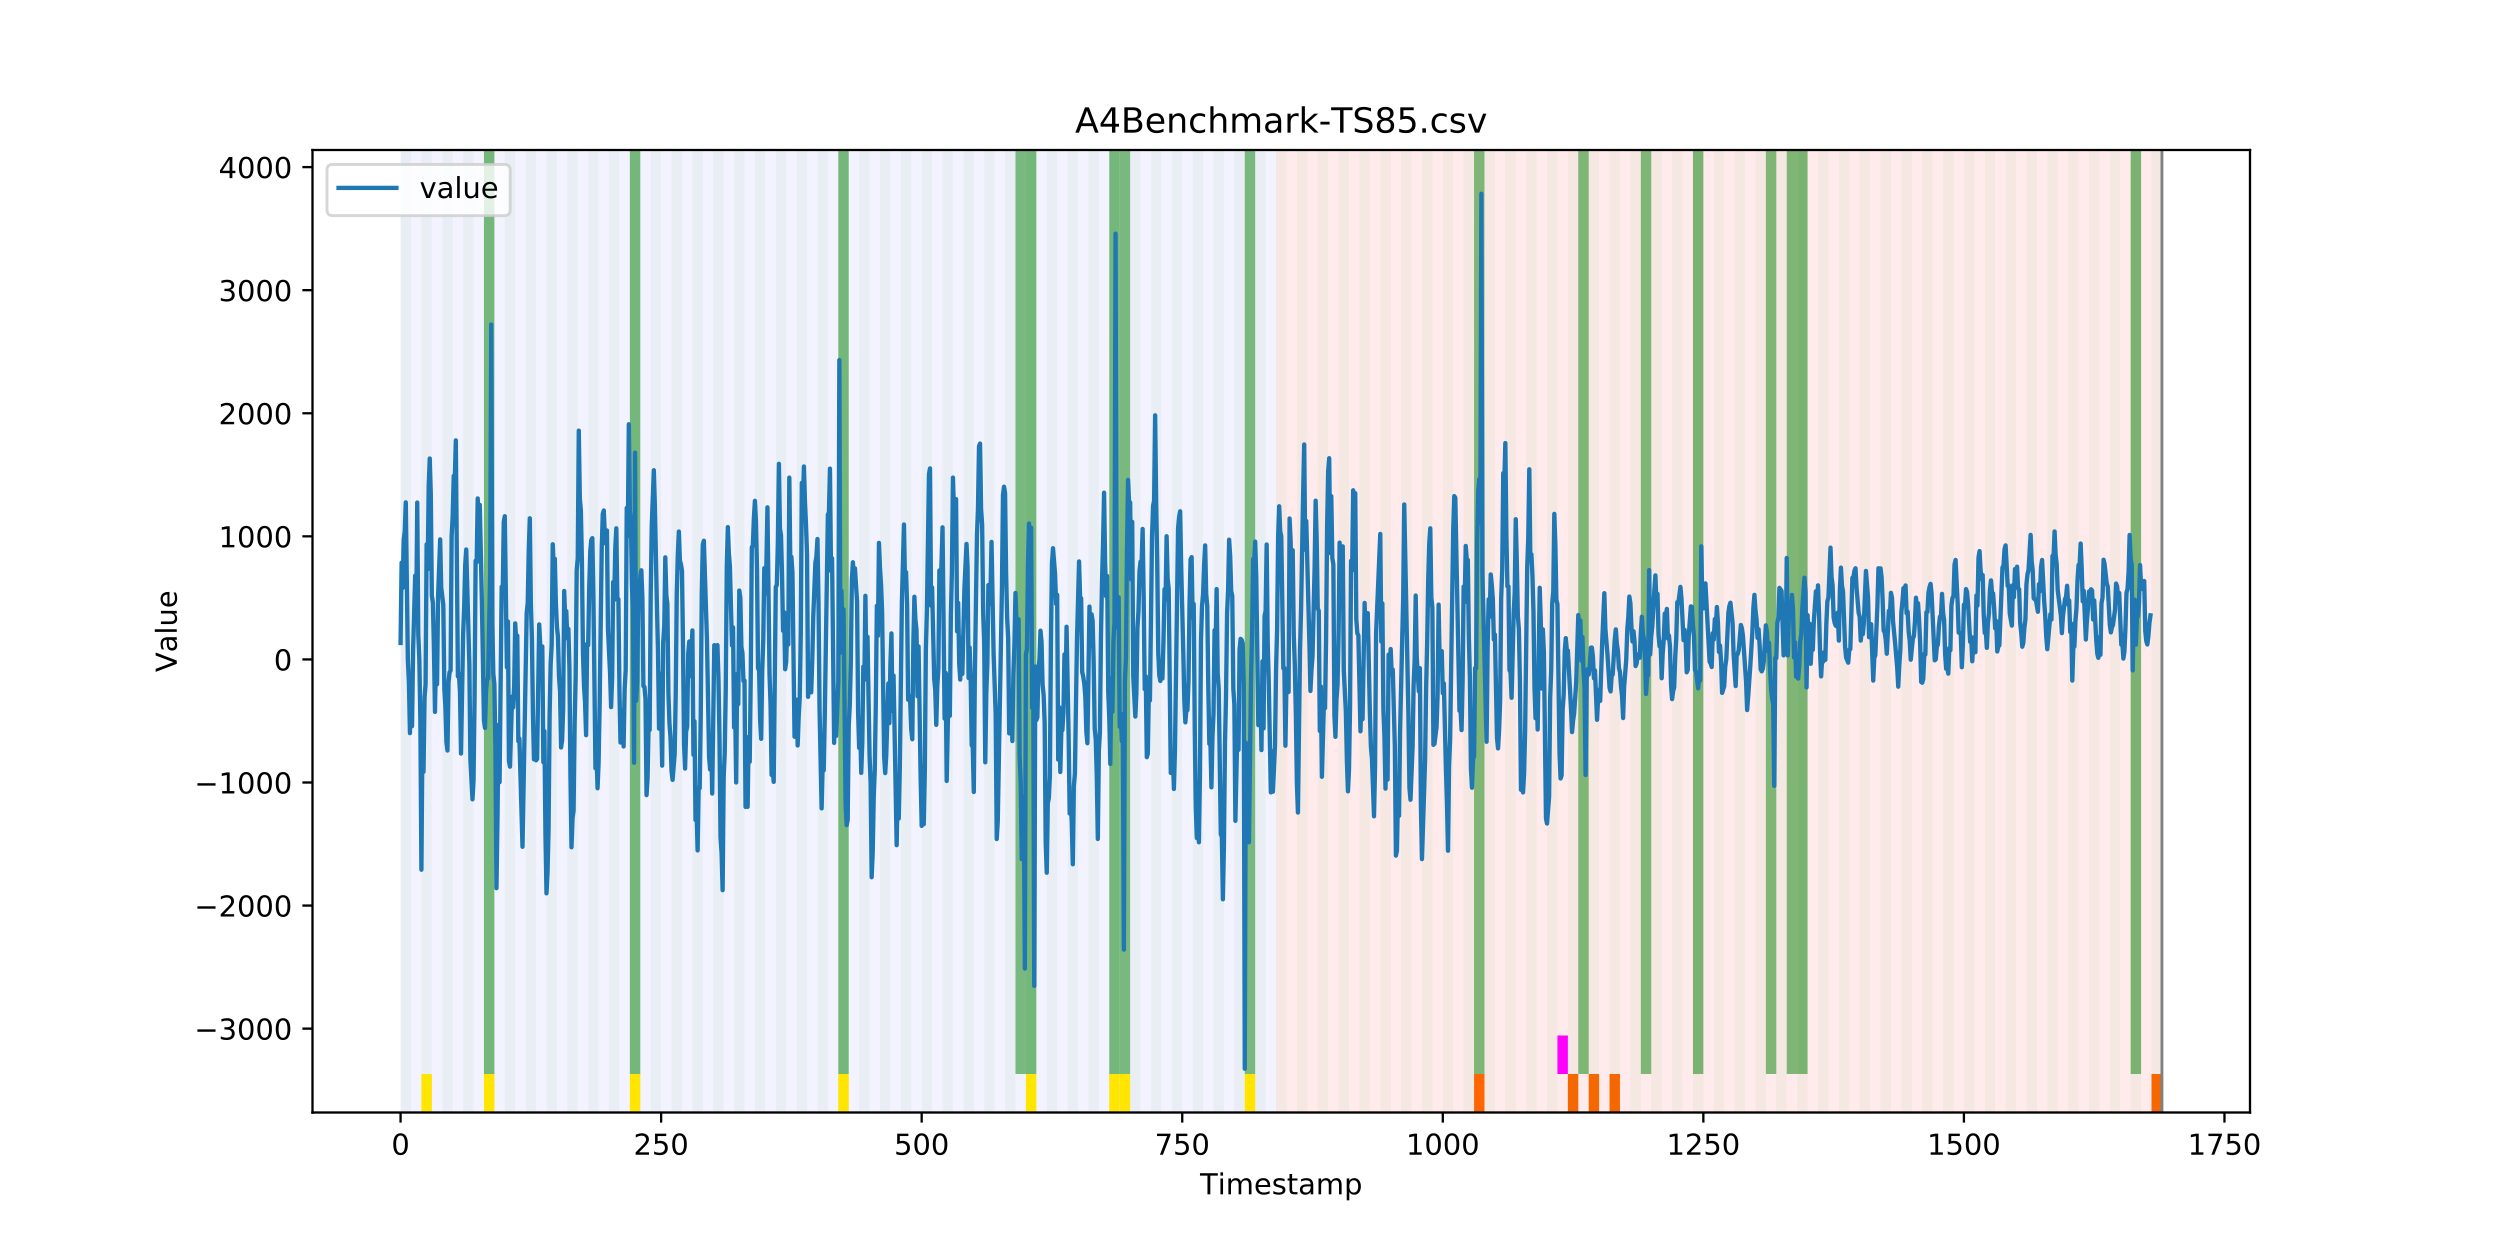 <?xml version="1.0" encoding="utf-8" standalone="no"?>
<!DOCTYPE svg PUBLIC "-//W3C//DTD SVG 1.1//EN"
  "http://www.w3.org/Graphics/SVG/1.1/DTD/svg11.dtd">
<!-- Created with matplotlib (https://matplotlib.org/) -->
<svg height="432pt" version="1.1" viewBox="0 0 864 432" width="864pt" xmlns="http://www.w3.org/2000/svg" xmlns:xlink="http://www.w3.org/1999/xlink">
 <defs>
  <style type="text/css">
*{stroke-linecap:butt;stroke-linejoin:round;}
  </style>
 </defs>
 <g id="figure_1">
  <g id="patch_1">
   <path d="M 0 432 
L 864 432 
L 864 0 
L 0 0 
z
" style="fill:#ffffff;"/>
  </g>
  <g id="axes_1">
   <g id="patch_2">
    <path d="M 108 384.48 
L 777.6 384.48 
L 777.6 51.84 
L 108 51.84 
z
" style="fill:#ffffff;"/>
   </g>
   <g id="patch_3">
    <path clip-path="url(#pbaaf66ff45)" d="M 138.436 384.48 
L 138.436 51.84 
L 440.999 51.84 
L 440.999 384.48 
z
" style="fill:#0000ff;opacity:0.05;"/>
   </g>
   <g id="patch_4">
    <path clip-path="url(#pbaaf66ff45)" d="M 440.999 384.48 
L 440.999 51.84 
L 747.164 51.84 
L 747.164 384.48 
z
" style="fill:#ff0000;opacity:0.08;"/>
   </g>
   <g id="patch_5">
    <path clip-path="url(#pbaaf66ff45)" d="M 138.436 384.48 
L 138.436 51.84 
L 142.038 51.84 
L 142.038 384.48 
z
" style="fill:#008000;opacity:0.04;"/>
   </g>
   <g id="patch_6">
    <path clip-path="url(#pbaaf66ff45)" d="M 145.64 384.48 
L 145.64 51.84 
L 149.242 51.84 
L 149.242 384.48 
z
" style="fill:#008000;opacity:0.04;"/>
   </g>
   <g id="patch_7">
    <path clip-path="url(#pbaaf66ff45)" d="M 145.64 384.48 
L 145.64 371.174 
L 149.242 371.174 
L 149.242 384.48 
z
" style="fill:#ffe500;"/>
   </g>
   <g id="patch_8">
    <path clip-path="url(#pbaaf66ff45)" d="M 152.844 384.48 
L 152.844 51.84 
L 156.446 51.84 
L 156.446 384.48 
z
" style="fill:#008000;opacity:0.04;"/>
   </g>
   <g id="patch_9">
    <path clip-path="url(#pbaaf66ff45)" d="M 160.048 384.48 
L 160.048 51.84 
L 163.65 51.84 
L 163.65 384.48 
z
" style="fill:#008000;opacity:0.04;"/>
   </g>
   <g id="patch_10">
    <path clip-path="url(#pbaaf66ff45)" d="M 167.252 384.48 
L 167.252 51.84 
L 170.854 51.84 
L 170.854 384.48 
z
" style="fill:#008000;opacity:0.04;"/>
   </g>
   <g id="patch_11">
    <path clip-path="url(#pbaaf66ff45)" d="M 167.252 371.174 
L 167.252 51.84 
L 170.854 51.84 
L 170.854 371.174 
z
" style="fill:#008000;opacity:0.5;"/>
   </g>
   <g id="patch_12">
    <path clip-path="url(#pbaaf66ff45)" d="M 167.252 384.48 
L 167.252 371.174 
L 170.854 371.174 
L 170.854 384.48 
z
" style="fill:#ffe500;"/>
   </g>
   <g id="patch_13">
    <path clip-path="url(#pbaaf66ff45)" d="M 174.456 384.48 
L 174.456 51.84 
L 178.058 51.84 
L 178.058 384.48 
z
" style="fill:#008000;opacity:0.04;"/>
   </g>
   <g id="patch_14">
    <path clip-path="url(#pbaaf66ff45)" d="M 181.66 384.48 
L 181.66 51.84 
L 185.262 51.84 
L 185.262 384.48 
z
" style="fill:#008000;opacity:0.04;"/>
   </g>
   <g id="patch_15">
    <path clip-path="url(#pbaaf66ff45)" d="M 188.863 384.48 
L 188.863 51.84 
L 192.465 51.84 
L 192.465 384.48 
z
" style="fill:#008000;opacity:0.04;"/>
   </g>
   <g id="patch_16">
    <path clip-path="url(#pbaaf66ff45)" d="M 196.067 384.48 
L 196.067 51.84 
L 199.669 51.84 
L 199.669 384.48 
z
" style="fill:#008000;opacity:0.04;"/>
   </g>
   <g id="patch_17">
    <path clip-path="url(#pbaaf66ff45)" d="M 203.271 384.48 
L 203.271 51.84 
L 206.873 51.84 
L 206.873 384.48 
z
" style="fill:#008000;opacity:0.04;"/>
   </g>
   <g id="patch_18">
    <path clip-path="url(#pbaaf66ff45)" d="M 509.436 384.48 
L 509.436 371.174 
L 513.038 371.174 
L 513.038 384.48 
z
" style="fill:#ff6600;"/>
   </g>
   <g id="patch_19">
    <path clip-path="url(#pbaaf66ff45)" d="M 210.475 384.48 
L 210.475 51.84 
L 214.077 51.84 
L 214.077 384.48 
z
" style="fill:#008000;opacity:0.04;"/>
   </g>
   <g id="patch_20">
    <path clip-path="url(#pbaaf66ff45)" d="M 217.679 384.48 
L 217.679 51.84 
L 221.281 51.84 
L 221.281 384.48 
z
" style="fill:#008000;opacity:0.04;"/>
   </g>
   <g id="patch_21">
    <path clip-path="url(#pbaaf66ff45)" d="M 217.679 371.174 
L 217.679 51.84 
L 221.281 51.84 
L 221.281 371.174 
z
" style="fill:#008000;opacity:0.5;"/>
   </g>
   <g id="patch_22">
    <path clip-path="url(#pbaaf66ff45)" d="M 217.679 384.48 
L 217.679 371.174 
L 221.281 371.174 
L 221.281 384.48 
z
" style="fill:#ffe500;"/>
   </g>
   <g id="patch_23">
    <path clip-path="url(#pbaaf66ff45)" d="M 224.883 384.48 
L 224.883 51.84 
L 228.485 51.84 
L 228.485 384.48 
z
" style="fill:#008000;opacity:0.04;"/>
   </g>
   <g id="patch_24">
    <path clip-path="url(#pbaaf66ff45)" d="M 232.087 384.48 
L 232.087 51.84 
L 235.689 51.84 
L 235.689 384.48 
z
" style="fill:#008000;opacity:0.04;"/>
   </g>
   <g id="patch_25">
    <path clip-path="url(#pbaaf66ff45)" d="M 239.291 384.48 
L 239.291 51.84 
L 242.893 51.84 
L 242.893 384.48 
z
" style="fill:#008000;opacity:0.04;"/>
   </g>
   <g id="patch_26">
    <path clip-path="url(#pbaaf66ff45)" d="M 541.853 384.48 
L 541.853 371.174 
L 545.455 371.174 
L 545.455 384.48 
z
" style="fill:#ff6600;"/>
   </g>
   <g id="patch_27">
    <path clip-path="url(#pbaaf66ff45)" d="M 246.494 384.48 
L 246.494 51.84 
L 250.096 51.84 
L 250.096 384.48 
z
" style="fill:#008000;opacity:0.04;"/>
   </g>
   <g id="patch_28">
    <path clip-path="url(#pbaaf66ff45)" d="M 549.057 384.48 
L 549.057 371.174 
L 552.659 371.174 
L 552.659 384.48 
z
" style="fill:#ff6600;"/>
   </g>
   <g id="patch_29">
    <path clip-path="url(#pbaaf66ff45)" d="M 253.698 384.48 
L 253.698 51.84 
L 257.3 51.84 
L 257.3 384.48 
z
" style="fill:#008000;opacity:0.04;"/>
   </g>
   <g id="patch_30">
    <path clip-path="url(#pbaaf66ff45)" d="M 556.261 384.48 
L 556.261 371.174 
L 559.863 371.174 
L 559.863 384.48 
z
" style="fill:#ff6600;"/>
   </g>
   <g id="patch_31">
    <path clip-path="url(#pbaaf66ff45)" d="M 260.902 384.48 
L 260.902 51.84 
L 264.504 51.84 
L 264.504 384.48 
z
" style="fill:#008000;opacity:0.04;"/>
   </g>
   <g id="patch_32">
    <path clip-path="url(#pbaaf66ff45)" d="M 268.106 384.48 
L 268.106 51.84 
L 271.708 51.84 
L 271.708 384.48 
z
" style="fill:#008000;opacity:0.04;"/>
   </g>
   <g id="patch_33">
    <path clip-path="url(#pbaaf66ff45)" d="M 275.31 384.48 
L 275.31 51.84 
L 278.912 51.84 
L 278.912 384.48 
z
" style="fill:#008000;opacity:0.04;"/>
   </g>
   <g id="patch_34">
    <path clip-path="url(#pbaaf66ff45)" d="M 282.514 384.48 
L 282.514 51.84 
L 286.116 51.84 
L 286.116 384.48 
z
" style="fill:#008000;opacity:0.04;"/>
   </g>
   <g id="patch_35">
    <path clip-path="url(#pbaaf66ff45)" d="M 289.718 384.48 
L 289.718 51.84 
L 293.32 51.84 
L 293.32 384.48 
z
" style="fill:#008000;opacity:0.04;"/>
   </g>
   <g id="patch_36">
    <path clip-path="url(#pbaaf66ff45)" d="M 289.718 371.174 
L 289.718 51.84 
L 293.32 51.84 
L 293.32 371.174 
z
" style="fill:#008000;opacity:0.5;"/>
   </g>
   <g id="patch_37">
    <path clip-path="url(#pbaaf66ff45)" d="M 289.718 384.48 
L 289.718 371.174 
L 293.32 371.174 
L 293.32 384.48 
z
" style="fill:#ffe500;"/>
   </g>
   <g id="patch_38">
    <path clip-path="url(#pbaaf66ff45)" d="M 296.922 384.48 
L 296.922 51.84 
L 300.524 51.84 
L 300.524 384.48 
z
" style="fill:#008000;opacity:0.04;"/>
   </g>
   <g id="patch_39">
    <path clip-path="url(#pbaaf66ff45)" d="M 304.125 384.48 
L 304.125 51.84 
L 307.727 51.84 
L 307.727 384.48 
z
" style="fill:#008000;opacity:0.04;"/>
   </g>
   <g id="patch_40">
    <path clip-path="url(#pbaaf66ff45)" d="M 311.329 384.48 
L 311.329 51.84 
L 314.931 51.84 
L 314.931 384.48 
z
" style="fill:#008000;opacity:0.04;"/>
   </g>
   <g id="patch_41">
    <path clip-path="url(#pbaaf66ff45)" d="M 318.533 384.48 
L 318.533 51.84 
L 322.135 51.84 
L 322.135 384.48 
z
" style="fill:#008000;opacity:0.04;"/>
   </g>
   <g id="patch_42">
    <path clip-path="url(#pbaaf66ff45)" d="M 325.737 384.48 
L 325.737 51.84 
L 329.339 51.84 
L 329.339 384.48 
z
" style="fill:#008000;opacity:0.04;"/>
   </g>
   <g id="patch_43">
    <path clip-path="url(#pbaaf66ff45)" d="M 332.941 384.48 
L 332.941 51.84 
L 336.543 51.84 
L 336.543 384.48 
z
" style="fill:#008000;opacity:0.04;"/>
   </g>
   <g id="patch_44">
    <path clip-path="url(#pbaaf66ff45)" d="M 340.145 384.48 
L 340.145 51.84 
L 343.747 51.84 
L 343.747 384.48 
z
" style="fill:#008000;opacity:0.04;"/>
   </g>
   <g id="patch_45">
    <path clip-path="url(#pbaaf66ff45)" d="M 347.349 384.48 
L 347.349 51.84 
L 350.951 51.84 
L 350.951 384.48 
z
" style="fill:#008000;opacity:0.04;"/>
   </g>
   <g id="patch_46">
    <path clip-path="url(#pbaaf66ff45)" d="M 350.951 371.174 
L 350.951 51.84 
L 354.553 51.84 
L 354.553 371.174 
z
" style="fill:#008000;opacity:0.5;"/>
   </g>
   <g id="patch_47">
    <path clip-path="url(#pbaaf66ff45)" d="M 354.553 384.48 
L 354.553 51.84 
L 358.154 51.84 
L 358.154 384.48 
z
" style="fill:#008000;opacity:0.04;"/>
   </g>
   <g id="patch_48">
    <path clip-path="url(#pbaaf66ff45)" d="M 354.553 371.174 
L 354.553 51.84 
L 358.154 51.84 
L 358.154 371.174 
z
" style="fill:#008000;opacity:0.5;"/>
   </g>
   <g id="patch_49">
    <path clip-path="url(#pbaaf66ff45)" d="M 354.553 384.48 
L 354.553 371.174 
L 358.154 371.174 
L 358.154 384.48 
z
" style="fill:#ffe500;"/>
   </g>
   <g id="patch_50">
    <path clip-path="url(#pbaaf66ff45)" d="M 361.756 384.48 
L 361.756 51.84 
L 365.358 51.84 
L 365.358 384.48 
z
" style="fill:#008000;opacity:0.04;"/>
   </g>
   <g id="patch_51">
    <path clip-path="url(#pbaaf66ff45)" d="M 368.96 384.48 
L 368.96 51.84 
L 372.562 51.84 
L 372.562 384.48 
z
" style="fill:#008000;opacity:0.04;"/>
   </g>
   <g id="patch_52">
    <path clip-path="url(#pbaaf66ff45)" d="M 376.164 384.48 
L 376.164 51.84 
L 379.766 51.84 
L 379.766 384.48 
z
" style="fill:#008000;opacity:0.04;"/>
   </g>
   <g id="patch_53">
    <path clip-path="url(#pbaaf66ff45)" d="M 383.368 384.48 
L 383.368 51.84 
L 386.97 51.84 
L 386.97 384.48 
z
" style="fill:#008000;opacity:0.04;"/>
   </g>
   <g id="patch_54">
    <path clip-path="url(#pbaaf66ff45)" d="M 383.368 371.174 
L 383.368 51.84 
L 386.97 51.84 
L 386.97 371.174 
z
" style="fill:#008000;opacity:0.5;"/>
   </g>
   <g id="patch_55">
    <path clip-path="url(#pbaaf66ff45)" d="M 383.368 384.48 
L 383.368 371.174 
L 386.97 371.174 
L 386.97 384.48 
z
" style="fill:#ffe500;"/>
   </g>
   <g id="patch_56">
    <path clip-path="url(#pbaaf66ff45)" d="M 386.97 371.174 
L 386.97 51.84 
L 390.572 51.84 
L 390.572 371.174 
z
" style="fill:#008000;opacity:0.5;"/>
   </g>
   <g id="patch_57">
    <path clip-path="url(#pbaaf66ff45)" d="M 386.97 384.48 
L 386.97 371.174 
L 390.572 371.174 
L 390.572 384.48 
z
" style="fill:#ffe500;"/>
   </g>
   <g id="patch_58">
    <path clip-path="url(#pbaaf66ff45)" d="M 390.572 384.48 
L 390.572 51.84 
L 394.174 51.84 
L 394.174 384.48 
z
" style="fill:#008000;opacity:0.04;"/>
   </g>
   <g id="patch_59">
    <path clip-path="url(#pbaaf66ff45)" d="M 397.776 384.48 
L 397.776 51.84 
L 401.378 51.84 
L 401.378 384.48 
z
" style="fill:#008000;opacity:0.04;"/>
   </g>
   <g id="patch_60">
    <path clip-path="url(#pbaaf66ff45)" d="M 404.98 384.48 
L 404.98 51.84 
L 408.582 51.84 
L 408.582 384.48 
z
" style="fill:#008000;opacity:0.04;"/>
   </g>
   <g id="patch_61">
    <path clip-path="url(#pbaaf66ff45)" d="M 412.184 384.48 
L 412.184 51.84 
L 415.785 51.84 
L 415.785 384.48 
z
" style="fill:#008000;opacity:0.04;"/>
   </g>
   <g id="patch_62">
    <path clip-path="url(#pbaaf66ff45)" d="M 419.387 384.48 
L 419.387 51.84 
L 422.989 51.84 
L 422.989 384.48 
z
" style="fill:#008000;opacity:0.04;"/>
   </g>
   <g id="patch_63">
    <path clip-path="url(#pbaaf66ff45)" d="M 426.591 384.48 
L 426.591 51.84 
L 430.193 51.84 
L 430.193 384.48 
z
" style="fill:#008000;opacity:0.04;"/>
   </g>
   <g id="patch_64">
    <path clip-path="url(#pbaaf66ff45)" d="M 430.193 371.174 
L 430.193 51.84 
L 433.795 51.84 
L 433.795 371.174 
z
" style="fill:#008000;opacity:0.5;"/>
   </g>
   <g id="patch_65">
    <path clip-path="url(#pbaaf66ff45)" d="M 430.193 384.48 
L 430.193 371.174 
L 433.795 371.174 
L 433.795 384.48 
z
" style="fill:#ffe500;"/>
   </g>
   <g id="patch_66">
    <path clip-path="url(#pbaaf66ff45)" d="M 433.795 384.48 
L 433.795 51.84 
L 437.397 51.84 
L 437.397 384.48 
z
" style="fill:#008000;opacity:0.04;"/>
   </g>
   <g id="patch_67">
    <path clip-path="url(#pbaaf66ff45)" d="M 440.999 384.48 
L 440.999 51.84 
L 444.601 51.84 
L 444.601 384.48 
z
" style="fill:#008000;opacity:0.04;"/>
   </g>
   <g id="patch_68">
    <path clip-path="url(#pbaaf66ff45)" d="M 743.562 384.48 
L 743.562 371.174 
L 747.164 371.174 
L 747.164 384.48 
z
" style="fill:#ff6600;"/>
   </g>
   <g id="patch_69">
    <path clip-path="url(#pbaaf66ff45)" d="M 448.203 384.48 
L 448.203 51.84 
L 451.805 51.84 
L 451.805 384.48 
z
" style="fill:#008000;opacity:0.04;"/>
   </g>
   <g id="patch_70">
    <path clip-path="url(#pbaaf66ff45)" d="M 455.407 384.48 
L 455.407 51.84 
L 459.009 51.84 
L 459.009 384.48 
z
" style="fill:#008000;opacity:0.04;"/>
   </g>
   <g id="patch_71">
    <path clip-path="url(#pbaaf66ff45)" d="M 462.611 384.48 
L 462.611 51.84 
L 466.213 51.84 
L 466.213 384.48 
z
" style="fill:#008000;opacity:0.04;"/>
   </g>
   <g id="patch_72">
    <path clip-path="url(#pbaaf66ff45)" d="M 469.815 384.48 
L 469.815 51.84 
L 473.416 51.84 
L 473.416 384.48 
z
" style="fill:#008000;opacity:0.04;"/>
   </g>
   <g id="patch_73">
    <path clip-path="url(#pbaaf66ff45)" d="M 477.018 384.48 
L 477.018 51.84 
L 480.62 51.84 
L 480.62 384.48 
z
" style="fill:#008000;opacity:0.04;"/>
   </g>
   <g id="patch_74">
    <path clip-path="url(#pbaaf66ff45)" d="M 484.222 384.48 
L 484.222 51.84 
L 487.824 51.84 
L 487.824 384.48 
z
" style="fill:#008000;opacity:0.04;"/>
   </g>
   <g id="patch_75">
    <path clip-path="url(#pbaaf66ff45)" d="M 491.426 384.48 
L 491.426 51.84 
L 495.028 51.84 
L 495.028 384.48 
z
" style="fill:#008000;opacity:0.04;"/>
   </g>
   <g id="patch_76">
    <path clip-path="url(#pbaaf66ff45)" d="M 498.63 384.48 
L 498.63 51.84 
L 502.232 51.84 
L 502.232 384.48 
z
" style="fill:#008000;opacity:0.04;"/>
   </g>
   <g id="patch_77">
    <path clip-path="url(#pbaaf66ff45)" d="M 505.834 384.48 
L 505.834 51.84 
L 509.436 51.84 
L 509.436 384.48 
z
" style="fill:#008000;opacity:0.04;"/>
   </g>
   <g id="patch_78">
    <path clip-path="url(#pbaaf66ff45)" d="M 509.436 371.174 
L 509.436 51.84 
L 513.038 51.84 
L 513.038 371.174 
z
" style="fill:#008000;opacity:0.5;"/>
   </g>
   <g id="patch_79">
    <path clip-path="url(#pbaaf66ff45)" d="M 513.038 384.48 
L 513.038 51.84 
L 516.64 51.84 
L 516.64 384.48 
z
" style="fill:#008000;opacity:0.04;"/>
   </g>
   <g id="patch_80">
    <path clip-path="url(#pbaaf66ff45)" d="M 520.242 384.48 
L 520.242 51.84 
L 523.844 51.84 
L 523.844 384.48 
z
" style="fill:#008000;opacity:0.04;"/>
   </g>
   <g id="patch_81">
    <path clip-path="url(#pbaaf66ff45)" d="M 527.446 384.48 
L 527.446 51.84 
L 531.047 51.84 
L 531.047 384.48 
z
" style="fill:#008000;opacity:0.04;"/>
   </g>
   <g id="patch_82">
    <path clip-path="url(#pbaaf66ff45)" d="M 534.649 384.48 
L 534.649 51.84 
L 538.251 51.84 
L 538.251 384.48 
z
" style="fill:#008000;opacity:0.04;"/>
   </g>
   <g id="patch_83">
    <path clip-path="url(#pbaaf66ff45)" d="M 538.251 371.174 
L 538.251 357.869 
L 541.853 357.869 
L 541.853 371.174 
z
" style="fill:#ff00ff;"/>
   </g>
   <g id="patch_84">
    <path clip-path="url(#pbaaf66ff45)" d="M 541.853 384.48 
L 541.853 51.84 
L 545.455 51.84 
L 545.455 384.48 
z
" style="fill:#008000;opacity:0.04;"/>
   </g>
   <g id="patch_85">
    <path clip-path="url(#pbaaf66ff45)" d="M 545.455 371.174 
L 545.455 51.84 
L 549.057 51.84 
L 549.057 371.174 
z
" style="fill:#008000;opacity:0.5;"/>
   </g>
   <g id="patch_86">
    <path clip-path="url(#pbaaf66ff45)" d="M 549.057 384.48 
L 549.057 51.84 
L 552.659 51.84 
L 552.659 384.48 
z
" style="fill:#008000;opacity:0.04;"/>
   </g>
   <g id="patch_87">
    <path clip-path="url(#pbaaf66ff45)" d="M 556.261 384.48 
L 556.261 51.84 
L 559.863 51.84 
L 559.863 384.48 
z
" style="fill:#008000;opacity:0.04;"/>
   </g>
   <g id="patch_88">
    <path clip-path="url(#pbaaf66ff45)" d="M 563.465 384.48 
L 563.465 51.84 
L 567.067 51.84 
L 567.067 384.48 
z
" style="fill:#008000;opacity:0.04;"/>
   </g>
   <g id="patch_89">
    <path clip-path="url(#pbaaf66ff45)" d="M 567.067 371.174 
L 567.067 51.84 
L 570.669 51.84 
L 570.669 371.174 
z
" style="fill:#008000;opacity:0.5;"/>
   </g>
   <g id="patch_90">
    <path clip-path="url(#pbaaf66ff45)" d="M 570.669 384.48 
L 570.669 51.84 
L 574.271 51.84 
L 574.271 384.48 
z
" style="fill:#008000;opacity:0.04;"/>
   </g>
   <g id="patch_91">
    <path clip-path="url(#pbaaf66ff45)" d="M 577.873 384.48 
L 577.873 51.84 
L 581.475 51.84 
L 581.475 384.48 
z
" style="fill:#008000;opacity:0.04;"/>
   </g>
   <g id="patch_92">
    <path clip-path="url(#pbaaf66ff45)" d="M 585.076 384.48 
L 585.076 51.84 
L 588.678 51.84 
L 588.678 384.48 
z
" style="fill:#008000;opacity:0.04;"/>
   </g>
   <g id="patch_93">
    <path clip-path="url(#pbaaf66ff45)" d="M 585.076 371.174 
L 585.076 51.84 
L 588.678 51.84 
L 588.678 371.174 
z
" style="fill:#008000;opacity:0.5;"/>
   </g>
   <g id="patch_94">
    <path clip-path="url(#pbaaf66ff45)" d="M 592.28 384.48 
L 592.28 51.84 
L 595.882 51.84 
L 595.882 384.48 
z
" style="fill:#008000;opacity:0.04;"/>
   </g>
   <g id="patch_95">
    <path clip-path="url(#pbaaf66ff45)" d="M 599.484 384.48 
L 599.484 51.84 
L 603.086 51.84 
L 603.086 384.48 
z
" style="fill:#008000;opacity:0.04;"/>
   </g>
   <g id="patch_96">
    <path clip-path="url(#pbaaf66ff45)" d="M 606.688 384.48 
L 606.688 51.84 
L 610.29 51.84 
L 610.29 384.48 
z
" style="fill:#008000;opacity:0.04;"/>
   </g>
   <g id="patch_97">
    <path clip-path="url(#pbaaf66ff45)" d="M 610.29 371.174 
L 610.29 51.84 
L 613.892 51.84 
L 613.892 371.174 
z
" style="fill:#008000;opacity:0.5;"/>
   </g>
   <g id="patch_98">
    <path clip-path="url(#pbaaf66ff45)" d="M 613.892 384.48 
L 613.892 51.84 
L 617.494 51.84 
L 617.494 384.48 
z
" style="fill:#008000;opacity:0.04;"/>
   </g>
   <g id="patch_99">
    <path clip-path="url(#pbaaf66ff45)" d="M 617.494 371.174 
L 617.494 51.84 
L 621.096 51.84 
L 621.096 371.174 
z
" style="fill:#008000;opacity:0.5;"/>
   </g>
   <g id="patch_100">
    <path clip-path="url(#pbaaf66ff45)" d="M 621.096 384.48 
L 621.096 51.84 
L 624.698 51.84 
L 624.698 384.48 
z
" style="fill:#008000;opacity:0.04;"/>
   </g>
   <g id="patch_101">
    <path clip-path="url(#pbaaf66ff45)" d="M 621.096 371.174 
L 621.096 51.84 
L 624.698 51.84 
L 624.698 371.174 
z
" style="fill:#008000;opacity:0.5;"/>
   </g>
   <g id="patch_102">
    <path clip-path="url(#pbaaf66ff45)" d="M 628.3 384.48 
L 628.3 51.84 
L 631.902 51.84 
L 631.902 384.48 
z
" style="fill:#008000;opacity:0.04;"/>
   </g>
   <g id="patch_103">
    <path clip-path="url(#pbaaf66ff45)" d="M 635.504 384.48 
L 635.504 51.84 
L 639.106 51.84 
L 639.106 384.48 
z
" style="fill:#008000;opacity:0.04;"/>
   </g>
   <g id="patch_104">
    <path clip-path="url(#pbaaf66ff45)" d="M 642.707 384.48 
L 642.707 51.84 
L 646.309 51.84 
L 646.309 384.48 
z
" style="fill:#008000;opacity:0.04;"/>
   </g>
   <g id="patch_105">
    <path clip-path="url(#pbaaf66ff45)" d="M 649.911 384.48 
L 649.911 51.84 
L 653.513 51.84 
L 653.513 384.48 
z
" style="fill:#008000;opacity:0.04;"/>
   </g>
   <g id="patch_106">
    <path clip-path="url(#pbaaf66ff45)" d="M 657.115 384.48 
L 657.115 51.84 
L 660.717 51.84 
L 660.717 384.48 
z
" style="fill:#008000;opacity:0.04;"/>
   </g>
   <g id="patch_107">
    <path clip-path="url(#pbaaf66ff45)" d="M 664.319 384.48 
L 664.319 51.84 
L 667.921 51.84 
L 667.921 384.48 
z
" style="fill:#008000;opacity:0.04;"/>
   </g>
   <g id="patch_108">
    <path clip-path="url(#pbaaf66ff45)" d="M 671.523 384.48 
L 671.523 51.84 
L 675.125 51.84 
L 675.125 384.48 
z
" style="fill:#008000;opacity:0.04;"/>
   </g>
   <g id="patch_109">
    <path clip-path="url(#pbaaf66ff45)" d="M 678.727 384.48 
L 678.727 51.84 
L 682.329 51.84 
L 682.329 384.48 
z
" style="fill:#008000;opacity:0.04;"/>
   </g>
   <g id="patch_110">
    <path clip-path="url(#pbaaf66ff45)" d="M 685.931 384.48 
L 685.931 51.84 
L 689.533 51.84 
L 689.533 384.48 
z
" style="fill:#008000;opacity:0.04;"/>
   </g>
   <g id="patch_111">
    <path clip-path="url(#pbaaf66ff45)" d="M 693.135 384.48 
L 693.135 51.84 
L 696.737 51.84 
L 696.737 384.48 
z
" style="fill:#008000;opacity:0.04;"/>
   </g>
   <g id="patch_112">
    <path clip-path="url(#pbaaf66ff45)" d="M 700.338 384.48 
L 700.338 51.84 
L 703.94 51.84 
L 703.94 384.48 
z
" style="fill:#008000;opacity:0.04;"/>
   </g>
   <g id="patch_113">
    <path clip-path="url(#pbaaf66ff45)" d="M 707.542 384.48 
L 707.542 51.84 
L 711.144 51.84 
L 711.144 384.48 
z
" style="fill:#008000;opacity:0.04;"/>
   </g>
   <g id="patch_114">
    <path clip-path="url(#pbaaf66ff45)" d="M 714.746 384.48 
L 714.746 51.84 
L 718.348 51.84 
L 718.348 384.48 
z
" style="fill:#008000;opacity:0.04;"/>
   </g>
   <g id="patch_115">
    <path clip-path="url(#pbaaf66ff45)" d="M 721.95 384.48 
L 721.95 51.84 
L 725.552 51.84 
L 725.552 384.48 
z
" style="fill:#008000;opacity:0.04;"/>
   </g>
   <g id="patch_116">
    <path clip-path="url(#pbaaf66ff45)" d="M 729.154 384.48 
L 729.154 51.84 
L 732.756 51.84 
L 732.756 384.48 
z
" style="fill:#008000;opacity:0.04;"/>
   </g>
   <g id="patch_117">
    <path clip-path="url(#pbaaf66ff45)" d="M 736.358 384.48 
L 736.358 51.84 
L 739.96 51.84 
L 739.96 384.48 
z
" style="fill:#008000;opacity:0.04;"/>
   </g>
   <g id="patch_118">
    <path clip-path="url(#pbaaf66ff45)" d="M 736.358 371.174 
L 736.358 51.84 
L 739.96 51.84 
L 739.96 371.174 
z
" style="fill:#008000;opacity:0.5;"/>
   </g>
   <g id="patch_119">
    <path clip-path="url(#pbaaf66ff45)" d="M 743.562 384.48 
L 743.562 51.84 
L 747.164 51.84 
L 747.164 384.48 
z
" style="fill:#008000;opacity:0.04;"/>
   </g>
   <g id="matplotlib.axis_1">
    <g id="xtick_1">
     <g id="line2d_1">
      <defs>
       <path d="M 0 0 
L 0 3.5 
" id="m8a257212e5" style="stroke:#000000;stroke-width:0.8;"/>
      </defs>
      <g>
       <use style="stroke:#000000;stroke-width:0.8;" x="138.436" xlink:href="#m8a257212e5" y="384.48"/>
      </g>
     </g>
     <g id="text_1">
      <!-- 0 -->
      <defs>
       <path d="M 31.781 66.406 
Q 24.172 66.406 20.328 58.906 
Q 16.5 51.422 16.5 36.375 
Q 16.5 21.391 20.328 13.891 
Q 24.172 6.391 31.781 6.391 
Q 39.453 6.391 43.281 13.891 
Q 47.125 21.391 47.125 36.375 
Q 47.125 51.422 43.281 58.906 
Q 39.453 66.406 31.781 66.406 
z
M 31.781 74.219 
Q 44.047 74.219 50.516 64.516 
Q 56.984 54.828 56.984 36.375 
Q 56.984 17.969 50.516 8.266 
Q 44.047 -1.422 31.781 -1.422 
Q 19.531 -1.422 13.062 8.266 
Q 6.594 17.969 6.594 36.375 
Q 6.594 54.828 13.062 64.516 
Q 19.531 74.219 31.781 74.219 
z
" id="DejaVuSans-48"/>
      </defs>
      <g transform="translate(135.255 399.078)scale(0.1 -0.1)">
       <use xlink:href="#DejaVuSans-48"/>
      </g>
     </g>
    </g>
    <g id="xtick_2">
     <g id="line2d_2">
      <g>
       <use style="stroke:#000000;stroke-width:0.8;" x="228.485" xlink:href="#m8a257212e5" y="384.48"/>
      </g>
     </g>
     <g id="text_2">
      <!-- 250 -->
      <defs>
       <path d="M 19.188 8.297 
L 53.609 8.297 
L 53.609 0 
L 7.328 0 
L 7.328 8.297 
Q 12.938 14.109 22.625 23.891 
Q 32.328 33.688 34.812 36.531 
Q 39.547 41.844 41.422 45.531 
Q 43.312 49.219 43.312 52.781 
Q 43.312 58.594 39.234 62.25 
Q 35.156 65.922 28.609 65.922 
Q 23.969 65.922 18.812 64.312 
Q 13.672 62.703 7.812 59.422 
L 7.812 69.391 
Q 13.766 71.781 18.938 73 
Q 24.125 74.219 28.422 74.219 
Q 39.75 74.219 46.484 68.547 
Q 53.219 62.891 53.219 53.422 
Q 53.219 48.922 51.531 44.891 
Q 49.859 40.875 45.406 35.406 
Q 44.188 33.984 37.641 27.219 
Q 31.109 20.453 19.188 8.297 
z
" id="DejaVuSans-50"/>
       <path d="M 10.797 72.906 
L 49.516 72.906 
L 49.516 64.594 
L 19.828 64.594 
L 19.828 46.734 
Q 21.969 47.469 24.109 47.828 
Q 26.266 48.188 28.422 48.188 
Q 40.625 48.188 47.75 41.5 
Q 54.891 34.812 54.891 23.391 
Q 54.891 11.625 47.562 5.094 
Q 40.234 -1.422 26.906 -1.422 
Q 22.312 -1.422 17.547 -0.641 
Q 12.797 0.141 7.719 1.703 
L 7.719 11.625 
Q 12.109 9.234 16.797 8.062 
Q 21.484 6.891 26.703 6.891 
Q 35.156 6.891 40.078 11.328 
Q 45.016 15.766 45.016 23.391 
Q 45.016 31 40.078 35.438 
Q 35.156 39.891 26.703 39.891 
Q 22.75 39.891 18.812 39.016 
Q 14.891 38.141 10.797 36.281 
z
" id="DejaVuSans-53"/>
      </defs>
      <g transform="translate(218.941 399.078)scale(0.1 -0.1)">
       <use xlink:href="#DejaVuSans-50"/>
       <use x="63.623" xlink:href="#DejaVuSans-53"/>
       <use x="127.246" xlink:href="#DejaVuSans-48"/>
      </g>
     </g>
    </g>
    <g id="xtick_3">
     <g id="line2d_3">
      <g>
       <use style="stroke:#000000;stroke-width:0.8;" x="318.533" xlink:href="#m8a257212e5" y="384.48"/>
      </g>
     </g>
     <g id="text_3">
      <!-- 500 -->
      <g transform="translate(308.989 399.078)scale(0.1 -0.1)">
       <use xlink:href="#DejaVuSans-53"/>
       <use x="63.623" xlink:href="#DejaVuSans-48"/>
       <use x="127.246" xlink:href="#DejaVuSans-48"/>
      </g>
     </g>
    </g>
    <g id="xtick_4">
     <g id="line2d_4">
      <g>
       <use style="stroke:#000000;stroke-width:0.8;" x="408.582" xlink:href="#m8a257212e5" y="384.48"/>
      </g>
     </g>
     <g id="text_4">
      <!-- 750 -->
      <defs>
       <path d="M 8.203 72.906 
L 55.078 72.906 
L 55.078 68.703 
L 28.609 0 
L 18.312 0 
L 43.219 64.594 
L 8.203 64.594 
z
" id="DejaVuSans-55"/>
      </defs>
      <g transform="translate(399.038 399.078)scale(0.1 -0.1)">
       <use xlink:href="#DejaVuSans-55"/>
       <use x="63.623" xlink:href="#DejaVuSans-53"/>
       <use x="127.246" xlink:href="#DejaVuSans-48"/>
      </g>
     </g>
    </g>
    <g id="xtick_5">
     <g id="line2d_5">
      <g>
       <use style="stroke:#000000;stroke-width:0.8;" x="498.63" xlink:href="#m8a257212e5" y="384.48"/>
      </g>
     </g>
     <g id="text_5">
      <!-- 1000 -->
      <defs>
       <path d="M 12.406 8.297 
L 28.516 8.297 
L 28.516 63.922 
L 10.984 60.406 
L 10.984 69.391 
L 28.422 72.906 
L 38.281 72.906 
L 38.281 8.297 
L 54.391 8.297 
L 54.391 0 
L 12.406 0 
z
" id="DejaVuSans-49"/>
      </defs>
      <g transform="translate(485.905 399.078)scale(0.1 -0.1)">
       <use xlink:href="#DejaVuSans-49"/>
       <use x="63.623" xlink:href="#DejaVuSans-48"/>
       <use x="127.246" xlink:href="#DejaVuSans-48"/>
       <use x="190.869" xlink:href="#DejaVuSans-48"/>
      </g>
     </g>
    </g>
    <g id="xtick_6">
     <g id="line2d_6">
      <g>
       <use style="stroke:#000000;stroke-width:0.8;" x="588.678" xlink:href="#m8a257212e5" y="384.48"/>
      </g>
     </g>
     <g id="text_6">
      <!-- 1250 -->
      <g transform="translate(575.953 399.078)scale(0.1 -0.1)">
       <use xlink:href="#DejaVuSans-49"/>
       <use x="63.623" xlink:href="#DejaVuSans-50"/>
       <use x="127.246" xlink:href="#DejaVuSans-53"/>
       <use x="190.869" xlink:href="#DejaVuSans-48"/>
      </g>
     </g>
    </g>
    <g id="xtick_7">
     <g id="line2d_7">
      <g>
       <use style="stroke:#000000;stroke-width:0.8;" x="678.727" xlink:href="#m8a257212e5" y="384.48"/>
      </g>
     </g>
     <g id="text_7">
      <!-- 1500 -->
      <g transform="translate(666.002 399.078)scale(0.1 -0.1)">
       <use xlink:href="#DejaVuSans-49"/>
       <use x="63.623" xlink:href="#DejaVuSans-53"/>
       <use x="127.246" xlink:href="#DejaVuSans-48"/>
       <use x="190.869" xlink:href="#DejaVuSans-48"/>
      </g>
     </g>
    </g>
    <g id="xtick_8">
     <g id="line2d_8">
      <g>
       <use style="stroke:#000000;stroke-width:0.8;" x="768.775" xlink:href="#m8a257212e5" y="384.48"/>
      </g>
     </g>
     <g id="text_8">
      <!-- 1750 -->
      <g transform="translate(756.05 399.078)scale(0.1 -0.1)">
       <use xlink:href="#DejaVuSans-49"/>
       <use x="63.623" xlink:href="#DejaVuSans-55"/>
       <use x="127.246" xlink:href="#DejaVuSans-53"/>
       <use x="190.869" xlink:href="#DejaVuSans-48"/>
      </g>
     </g>
    </g>
    <g id="text_9">
     <!-- Timestamp -->
     <defs>
      <path d="M -0.297 72.906 
L 61.375 72.906 
L 61.375 64.594 
L 35.5 64.594 
L 35.5 0 
L 25.594 0 
L 25.594 64.594 
L -0.297 64.594 
z
" id="DejaVuSans-84"/>
      <path d="M 9.422 54.688 
L 18.406 54.688 
L 18.406 0 
L 9.422 0 
z
M 9.422 75.984 
L 18.406 75.984 
L 18.406 64.594 
L 9.422 64.594 
z
" id="DejaVuSans-105"/>
      <path d="M 52 44.188 
Q 55.375 50.25 60.062 53.125 
Q 64.75 56 71.094 56 
Q 79.641 56 84.281 50.016 
Q 88.922 44.047 88.922 33.016 
L 88.922 0 
L 79.891 0 
L 79.891 32.719 
Q 79.891 40.578 77.094 44.375 
Q 74.312 48.188 68.609 48.188 
Q 61.625 48.188 57.562 43.547 
Q 53.516 38.922 53.516 30.906 
L 53.516 0 
L 44.484 0 
L 44.484 32.719 
Q 44.484 40.625 41.703 44.406 
Q 38.922 48.188 33.109 48.188 
Q 26.219 48.188 22.156 43.531 
Q 18.109 38.875 18.109 30.906 
L 18.109 0 
L 9.078 0 
L 9.078 54.688 
L 18.109 54.688 
L 18.109 46.188 
Q 21.188 51.219 25.484 53.609 
Q 29.781 56 35.688 56 
Q 41.656 56 45.828 52.969 
Q 50 49.953 52 44.188 
z
" id="DejaVuSans-109"/>
      <path d="M 56.203 29.594 
L 56.203 25.203 
L 14.891 25.203 
Q 15.484 15.922 20.484 11.062 
Q 25.484 6.203 34.422 6.203 
Q 39.594 6.203 44.453 7.469 
Q 49.312 8.734 54.109 11.281 
L 54.109 2.781 
Q 49.266 0.734 44.188 -0.344 
Q 39.109 -1.422 33.891 -1.422 
Q 20.797 -1.422 13.156 6.188 
Q 5.516 13.812 5.516 26.812 
Q 5.516 40.234 12.766 48.109 
Q 20.016 56 32.328 56 
Q 43.359 56 49.781 48.891 
Q 56.203 41.797 56.203 29.594 
z
M 47.219 32.234 
Q 47.125 39.594 43.094 43.984 
Q 39.062 48.391 32.422 48.391 
Q 24.906 48.391 20.391 44.141 
Q 15.875 39.891 15.188 32.172 
z
" id="DejaVuSans-101"/>
      <path d="M 44.281 53.078 
L 44.281 44.578 
Q 40.484 46.531 36.375 47.5 
Q 32.281 48.484 27.875 48.484 
Q 21.188 48.484 17.844 46.438 
Q 14.5 44.391 14.5 40.281 
Q 14.5 37.156 16.891 35.375 
Q 19.281 33.594 26.516 31.984 
L 29.594 31.297 
Q 39.156 29.25 43.188 25.516 
Q 47.219 21.781 47.219 15.094 
Q 47.219 7.469 41.188 3.016 
Q 35.156 -1.422 24.609 -1.422 
Q 20.219 -1.422 15.453 -0.562 
Q 10.688 0.297 5.422 2 
L 5.422 11.281 
Q 10.406 8.688 15.234 7.391 
Q 20.062 6.109 24.812 6.109 
Q 31.156 6.109 34.562 8.281 
Q 37.984 10.453 37.984 14.406 
Q 37.984 18.062 35.516 20.016 
Q 33.062 21.969 24.703 23.781 
L 21.578 24.516 
Q 13.234 26.266 9.516 29.906 
Q 5.812 33.547 5.812 39.891 
Q 5.812 47.609 11.281 51.797 
Q 16.75 56 26.812 56 
Q 31.781 56 36.172 55.266 
Q 40.578 54.547 44.281 53.078 
z
" id="DejaVuSans-115"/>
      <path d="M 18.312 70.219 
L 18.312 54.688 
L 36.812 54.688 
L 36.812 47.703 
L 18.312 47.703 
L 18.312 18.016 
Q 18.312 11.328 20.141 9.422 
Q 21.969 7.516 27.594 7.516 
L 36.812 7.516 
L 36.812 0 
L 27.594 0 
Q 17.188 0 13.234 3.875 
Q 9.281 7.766 9.281 18.016 
L 9.281 47.703 
L 2.688 47.703 
L 2.688 54.688 
L 9.281 54.688 
L 9.281 70.219 
z
" id="DejaVuSans-116"/>
      <path d="M 34.281 27.484 
Q 23.391 27.484 19.188 25 
Q 14.984 22.516 14.984 16.5 
Q 14.984 11.719 18.141 8.906 
Q 21.297 6.109 26.703 6.109 
Q 34.188 6.109 38.703 11.406 
Q 43.219 16.703 43.219 25.484 
L 43.219 27.484 
z
M 52.203 31.203 
L 52.203 0 
L 43.219 0 
L 43.219 8.297 
Q 40.141 3.328 35.547 0.953 
Q 30.953 -1.422 24.312 -1.422 
Q 15.922 -1.422 10.953 3.297 
Q 6 8.016 6 15.922 
Q 6 25.141 12.172 29.828 
Q 18.359 34.516 30.609 34.516 
L 43.219 34.516 
L 43.219 35.406 
Q 43.219 41.609 39.141 45 
Q 35.062 48.391 27.688 48.391 
Q 23 48.391 18.547 47.266 
Q 14.109 46.141 10.016 43.891 
L 10.016 52.203 
Q 14.938 54.109 19.578 55.047 
Q 24.219 56 28.609 56 
Q 40.484 56 46.344 49.844 
Q 52.203 43.703 52.203 31.203 
z
" id="DejaVuSans-97"/>
      <path d="M 18.109 8.203 
L 18.109 -20.797 
L 9.078 -20.797 
L 9.078 54.688 
L 18.109 54.688 
L 18.109 46.391 
Q 20.953 51.266 25.266 53.625 
Q 29.594 56 35.594 56 
Q 45.562 56 51.781 48.094 
Q 58.016 40.188 58.016 27.297 
Q 58.016 14.406 51.781 6.484 
Q 45.562 -1.422 35.594 -1.422 
Q 29.594 -1.422 25.266 0.953 
Q 20.953 3.328 18.109 8.203 
z
M 48.688 27.297 
Q 48.688 37.203 44.609 42.844 
Q 40.531 48.484 33.406 48.484 
Q 26.266 48.484 22.188 42.844 
Q 18.109 37.203 18.109 27.297 
Q 18.109 17.391 22.188 11.75 
Q 26.266 6.109 33.406 6.109 
Q 40.531 6.109 44.609 11.75 
Q 48.688 17.391 48.688 27.297 
z
" id="DejaVuSans-112"/>
     </defs>
     <g transform="translate(414.739 412.757)scale(0.1 -0.1)">
      <use xlink:href="#DejaVuSans-84"/>
      <use x="61.037" xlink:href="#DejaVuSans-105"/>
      <use x="88.82" xlink:href="#DejaVuSans-109"/>
      <use x="186.232" xlink:href="#DejaVuSans-101"/>
      <use x="247.756" xlink:href="#DejaVuSans-115"/>
      <use x="299.855" xlink:href="#DejaVuSans-116"/>
      <use x="339.064" xlink:href="#DejaVuSans-97"/>
      <use x="400.344" xlink:href="#DejaVuSans-109"/>
      <use x="497.756" xlink:href="#DejaVuSans-112"/>
     </g>
    </g>
   </g>
   <g id="matplotlib.axis_2">
    <g id="ytick_1">
     <g id="line2d_9">
      <defs>
       <path d="M 0 0 
L -3.5 0 
" id="m1a0c415076" style="stroke:#000000;stroke-width:0.8;"/>
      </defs>
      <g>
       <use style="stroke:#000000;stroke-width:0.8;" x="108" xlink:href="#m1a0c415076" y="355.502"/>
      </g>
     </g>
     <g id="text_10">
      <!-- −3000 -->
      <defs>
       <path d="M 10.594 35.5 
L 73.188 35.5 
L 73.188 27.203 
L 10.594 27.203 
z
" id="DejaVuSans-8722"/>
       <path d="M 40.578 39.312 
Q 47.656 37.797 51.625 33 
Q 55.609 28.219 55.609 21.188 
Q 55.609 10.406 48.188 4.484 
Q 40.766 -1.422 27.094 -1.422 
Q 22.516 -1.422 17.656 -0.516 
Q 12.797 0.391 7.625 2.203 
L 7.625 11.719 
Q 11.719 9.328 16.594 8.109 
Q 21.484 6.891 26.812 6.891 
Q 36.078 6.891 40.938 10.547 
Q 45.797 14.203 45.797 21.188 
Q 45.797 27.641 41.281 31.266 
Q 36.766 34.906 28.719 34.906 
L 20.219 34.906 
L 20.219 43.016 
L 29.109 43.016 
Q 36.375 43.016 40.234 45.922 
Q 44.094 48.828 44.094 54.297 
Q 44.094 59.906 40.109 62.906 
Q 36.141 65.922 28.719 65.922 
Q 24.656 65.922 20.016 65.031 
Q 15.375 64.156 9.812 62.312 
L 9.812 71.094 
Q 15.438 72.656 20.344 73.438 
Q 25.25 74.219 29.594 74.219 
Q 40.828 74.219 47.359 69.109 
Q 53.906 64.016 53.906 55.328 
Q 53.906 49.266 50.438 45.094 
Q 46.969 40.922 40.578 39.312 
z
" id="DejaVuSans-51"/>
      </defs>
      <g transform="translate(67.17 359.301)scale(0.1 -0.1)">
       <use xlink:href="#DejaVuSans-8722"/>
       <use x="83.789" xlink:href="#DejaVuSans-51"/>
       <use x="147.412" xlink:href="#DejaVuSans-48"/>
       <use x="211.035" xlink:href="#DejaVuSans-48"/>
       <use x="274.658" xlink:href="#DejaVuSans-48"/>
      </g>
     </g>
    </g>
    <g id="ytick_2">
     <g id="line2d_10">
      <g>
       <use style="stroke:#000000;stroke-width:0.8;" x="108" xlink:href="#m1a0c415076" y="312.966"/>
      </g>
     </g>
     <g id="text_11">
      <!-- −2000 -->
      <g transform="translate(67.17 316.766)scale(0.1 -0.1)">
       <use xlink:href="#DejaVuSans-8722"/>
       <use x="83.789" xlink:href="#DejaVuSans-50"/>
       <use x="147.412" xlink:href="#DejaVuSans-48"/>
       <use x="211.035" xlink:href="#DejaVuSans-48"/>
       <use x="274.658" xlink:href="#DejaVuSans-48"/>
      </g>
     </g>
    </g>
    <g id="ytick_3">
     <g id="line2d_11">
      <g>
       <use style="stroke:#000000;stroke-width:0.8;" x="108" xlink:href="#m1a0c415076" y="270.431"/>
      </g>
     </g>
     <g id="text_12">
      <!-- −1000 -->
      <g transform="translate(67.17 274.23)scale(0.1 -0.1)">
       <use xlink:href="#DejaVuSans-8722"/>
       <use x="83.789" xlink:href="#DejaVuSans-49"/>
       <use x="147.412" xlink:href="#DejaVuSans-48"/>
       <use x="211.035" xlink:href="#DejaVuSans-48"/>
       <use x="274.658" xlink:href="#DejaVuSans-48"/>
      </g>
     </g>
    </g>
    <g id="ytick_4">
     <g id="line2d_12">
      <g>
       <use style="stroke:#000000;stroke-width:0.8;" x="108" xlink:href="#m1a0c415076" y="227.895"/>
      </g>
     </g>
     <g id="text_13">
      <!-- 0 -->
      <g transform="translate(94.638 231.694)scale(0.1 -0.1)">
       <use xlink:href="#DejaVuSans-48"/>
      </g>
     </g>
    </g>
    <g id="ytick_5">
     <g id="line2d_13">
      <g>
       <use style="stroke:#000000;stroke-width:0.8;" x="108" xlink:href="#m1a0c415076" y="185.359"/>
      </g>
     </g>
     <g id="text_14">
      <!-- 1000 -->
      <g transform="translate(75.55 189.159)scale(0.1 -0.1)">
       <use xlink:href="#DejaVuSans-49"/>
       <use x="63.623" xlink:href="#DejaVuSans-48"/>
       <use x="127.246" xlink:href="#DejaVuSans-48"/>
       <use x="190.869" xlink:href="#DejaVuSans-48"/>
      </g>
     </g>
    </g>
    <g id="ytick_6">
     <g id="line2d_14">
      <g>
       <use style="stroke:#000000;stroke-width:0.8;" x="108" xlink:href="#m1a0c415076" y="142.824"/>
      </g>
     </g>
     <g id="text_15">
      <!-- 2000 -->
      <g transform="translate(75.55 146.623)scale(0.1 -0.1)">
       <use xlink:href="#DejaVuSans-50"/>
       <use x="63.623" xlink:href="#DejaVuSans-48"/>
       <use x="127.246" xlink:href="#DejaVuSans-48"/>
       <use x="190.869" xlink:href="#DejaVuSans-48"/>
      </g>
     </g>
    </g>
    <g id="ytick_7">
     <g id="line2d_15">
      <g>
       <use style="stroke:#000000;stroke-width:0.8;" x="108" xlink:href="#m1a0c415076" y="100.288"/>
      </g>
     </g>
     <g id="text_16">
      <!-- 3000 -->
      <g transform="translate(75.55 104.087)scale(0.1 -0.1)">
       <use xlink:href="#DejaVuSans-51"/>
       <use x="63.623" xlink:href="#DejaVuSans-48"/>
       <use x="127.246" xlink:href="#DejaVuSans-48"/>
       <use x="190.869" xlink:href="#DejaVuSans-48"/>
      </g>
     </g>
    </g>
    <g id="ytick_8">
     <g id="line2d_16">
      <g>
       <use style="stroke:#000000;stroke-width:0.8;" x="108" xlink:href="#m1a0c415076" y="57.752"/>
      </g>
     </g>
     <g id="text_17">
      <!-- 4000 -->
      <defs>
       <path d="M 37.797 64.312 
L 12.891 25.391 
L 37.797 25.391 
z
M 35.203 72.906 
L 47.609 72.906 
L 47.609 25.391 
L 58.016 25.391 
L 58.016 17.188 
L 47.609 17.188 
L 47.609 0 
L 37.797 0 
L 37.797 17.188 
L 4.891 17.188 
L 4.891 26.703 
z
" id="DejaVuSans-52"/>
      </defs>
      <g transform="translate(75.55 61.552)scale(0.1 -0.1)">
       <use xlink:href="#DejaVuSans-52"/>
       <use x="63.623" xlink:href="#DejaVuSans-48"/>
       <use x="127.246" xlink:href="#DejaVuSans-48"/>
       <use x="190.869" xlink:href="#DejaVuSans-48"/>
      </g>
     </g>
    </g>
    <g id="text_18">
     <!-- Value -->
     <defs>
      <path d="M 28.609 0 
L 0.781 72.906 
L 11.078 72.906 
L 34.188 11.531 
L 57.328 72.906 
L 67.578 72.906 
L 39.797 0 
z
" id="DejaVuSans-86"/>
      <path d="M 9.422 75.984 
L 18.406 75.984 
L 18.406 0 
L 9.422 0 
z
" id="DejaVuSans-108"/>
      <path d="M 8.5 21.578 
L 8.5 54.688 
L 17.484 54.688 
L 17.484 21.922 
Q 17.484 14.156 20.5 10.266 
Q 23.531 6.391 29.594 6.391 
Q 36.859 6.391 41.078 11.031 
Q 45.312 15.672 45.312 23.688 
L 45.312 54.688 
L 54.297 54.688 
L 54.297 0 
L 45.312 0 
L 45.312 8.406 
Q 42.047 3.422 37.719 1 
Q 33.406 -1.422 27.688 -1.422 
Q 18.266 -1.422 13.375 4.438 
Q 8.5 10.297 8.5 21.578 
z
M 31.109 56 
z
" id="DejaVuSans-117"/>
     </defs>
     <g transform="translate(61.091 232.273)rotate(-90)scale(0.1 -0.1)">
      <use xlink:href="#DejaVuSans-86"/>
      <use x="68.299" xlink:href="#DejaVuSans-97"/>
      <use x="129.578" xlink:href="#DejaVuSans-108"/>
      <use x="157.361" xlink:href="#DejaVuSans-117"/>
      <use x="220.74" xlink:href="#DejaVuSans-101"/>
     </g>
    </g>
   </g>
   <g id="line2d_17">
    <path clip-path="url(#pbaaf66ff45)" d="M 138.436 222.211 
L 138.797 194.45 
L 139.157 203.214 
L 139.517 186.655 
L 139.877 183.672 
L 140.237 173.61 
L 140.958 228.179 
L 141.318 235.822 
L 141.678 253.366 
L 142.038 233.354 
L 142.398 250.961 
L 142.759 225.038 
L 143.479 198.936 
L 143.839 213.667 
L 144.199 173.67 
L 144.56 219.278 
L 144.92 227.936 
L 145.28 249.268 
L 145.64 300.569 
L 146 253.773 
L 146.361 266.754 
L 146.721 241.091 
L 147.081 236.421 
L 147.441 188.117 
L 147.801 196.732 
L 148.162 167.809 
L 148.522 158.455 
L 148.882 170.842 
L 149.242 205.831 
L 149.602 208.279 
L 149.963 223.886 
L 150.323 246.026 
L 150.683 226.849 
L 151.043 236.486 
L 151.403 205.968 
L 152.124 186.414 
L 152.484 203.065 
L 153.204 209.071 
L 153.564 238.017 
L 153.925 244.308 
L 154.285 256.459 
L 154.645 259.383 
L 155.005 235.82 
L 155.365 232.352 
L 155.726 231.732 
L 156.086 185.318 
L 156.446 178.448 
L 156.806 164.455 
L 157.166 166.081 
L 157.527 152.194 
L 158.247 233.772 
L 158.607 232.786 
L 158.967 239.261 
L 159.328 260.428 
L 160.048 219.519 
L 160.408 210.016 
L 160.768 195.369 
L 161.129 189.904 
L 162.209 229.684 
L 162.569 262.618 
L 163.29 276.238 
L 163.65 269.639 
L 164.01 241.43 
L 164.37 193.786 
L 164.731 194.37 
L 165.091 172.258 
L 165.451 180.004 
L 165.811 174.475 
L 166.531 207.734 
L 167.252 248.998 
L 167.612 251.586 
L 167.972 238.967 
L 168.332 234.832 
L 168.693 234.495 
L 169.413 197.679 
L 169.773 112.166 
L 170.133 215.307 
L 170.494 232.891 
L 170.854 236.425 
L 171.214 258.281 
L 171.574 306.946 
L 171.934 282.697 
L 172.295 250.511 
L 172.655 270.318 
L 173.375 202.763 
L 173.735 204.929 
L 174.096 180.436 
L 174.456 178.399 
L 175.176 230.638 
L 175.536 214.778 
L 175.897 263.048 
L 176.257 264.951 
L 176.977 240.749 
L 177.337 244.514 
L 177.697 237.121 
L 178.058 215.439 
L 178.418 221.787 
L 178.778 219.674 
L 179.138 256.177 
L 179.498 255.226 
L 180.579 292.655 
L 182.02 211.91 
L 182.38 208.313 
L 182.74 190.166 
L 183.1 179.121 
L 183.461 208.583 
L 183.821 220.245 
L 184.181 246.621 
L 184.541 262.429 
L 184.901 256.471 
L 185.262 262.764 
L 185.622 262.275 
L 186.342 215.798 
L 186.702 222.784 
L 187.063 224.262 
L 187.423 223.415 
L 187.783 263.451 
L 188.143 252.662 
L 188.503 287.868 
L 188.863 308.739 
L 189.224 301.466 
L 189.584 286.458 
L 189.944 247.222 
L 190.304 229.553 
L 190.664 222.71 
L 191.025 188.1 
L 191.385 196.302 
L 191.745 193.116 
L 192.105 208.278 
L 192.465 216.52 
L 192.826 220.001 
L 193.186 233.687 
L 193.546 238.963 
L 193.906 258.328 
L 194.266 255.878 
L 194.627 244.979 
L 194.987 204.235 
L 195.347 214.068 
L 195.707 211.208 
L 196.067 220.642 
L 196.428 217.323 
L 196.788 230.46 
L 197.148 267.872 
L 197.508 292.807 
L 197.868 282.739 
L 198.229 280.156 
L 198.589 249.75 
L 198.949 234.176 
L 199.309 197.094 
L 199.669 192.929 
L 200.029 148.826 
L 200.39 172.27 
L 200.75 176.393 
L 201.11 193.9 
L 201.47 225.739 
L 201.83 236.892 
L 202.191 242.753 
L 202.551 254.085 
L 202.911 222.474 
L 203.271 223.002 
L 203.631 203.054 
L 203.992 190.596 
L 204.352 186.614 
L 204.712 185.988 
L 205.072 205.478 
L 205.793 265.535 
L 206.153 260.606 
L 206.513 272.425 
L 206.873 263.623 
L 207.233 243.901 
L 207.954 189.462 
L 208.314 177.609 
L 208.674 176.414 
L 209.034 185.141 
L 209.395 187.874 
L 209.755 183.328 
L 210.115 217.489 
L 210.835 232.64 
L 211.195 244.376 
L 211.556 234.206 
L 211.916 201.159 
L 212.276 207.32 
L 212.636 189.702 
L 212.996 182.588 
L 213.357 207.121 
L 213.717 207.041 
L 214.077 238.471 
L 214.437 256.613 
L 214.797 254.271 
L 215.158 245.496 
L 215.518 257.981 
L 215.878 238.114 
L 216.238 231.566 
L 216.598 175.525 
L 216.959 185.327 
L 217.319 146.611 
L 217.679 176.71 
L 218.039 179.495 
L 218.399 202.487 
L 218.76 209.745 
L 219.12 263.601 
L 219.48 156.42 
L 219.84 242.217 
L 220.2 235.488 
L 220.561 208.086 
L 221.281 199.212 
L 221.641 197.091 
L 222.001 206.407 
L 222.361 237.122 
L 222.722 237.368 
L 223.082 241.557 
L 223.442 274.786 
L 223.802 268.933 
L 224.162 250.015 
L 224.523 252.296 
L 224.883 205.817 
L 225.243 181.743 
L 225.963 162.51 
L 226.324 174.821 
L 227.044 210.064 
L 227.404 225.143 
L 227.764 251.817 
L 228.125 232.835 
L 228.485 246.529 
L 228.845 264.611 
L 229.205 222.053 
L 229.565 216.187 
L 229.926 192.626 
L 230.286 205.802 
L 230.646 208.727 
L 231.006 239.588 
L 231.366 250.045 
L 231.727 254.965 
L 232.087 266.499 
L 232.447 269.533 
L 233.167 260.548 
L 233.527 240.179 
L 233.888 205.248 
L 234.248 191.85 
L 234.608 183.696 
L 234.968 193.726 
L 235.328 194.961 
L 235.689 197.226 
L 236.049 223.046 
L 236.409 257.336 
L 236.769 265.615 
L 237.129 252.94 
L 237.49 251.031 
L 237.85 225.834 
L 238.21 221.692 
L 238.57 233.671 
L 238.93 227.456 
L 239.291 217.877 
L 239.651 260.869 
L 240.011 249.263 
L 240.371 283.396 
L 240.731 280.134 
L 241.092 293.906 
L 241.452 272.124 
L 241.812 272.401 
L 242.172 247.925 
L 242.532 204.795 
L 242.893 188.164 
L 243.253 186.883 
L 244.333 221.461 
L 245.054 261.511 
L 245.414 265.947 
L 245.774 255.234 
L 246.134 274.248 
L 246.855 222.966 
L 247.215 229.344 
L 247.575 224.802 
L 247.935 222.948 
L 248.295 234.224 
L 248.656 255.311 
L 249.016 289.532 
L 249.376 294.733 
L 249.736 307.64 
L 250.096 268.814 
L 250.457 260.372 
L 250.817 238.474 
L 251.177 195.612 
L 251.537 182.167 
L 251.897 191.217 
L 252.258 195.707 
L 252.978 223.083 
L 253.338 216.812 
L 253.698 251.409 
L 254.059 243.811 
L 254.419 270.421 
L 254.779 232.906 
L 255.139 243.348 
L 255.499 204.093 
L 255.859 206.725 
L 256.22 223.581 
L 256.58 225.588 
L 256.94 235.358 
L 257.3 235.206 
L 257.66 278.872 
L 258.021 276.245 
L 258.381 278.831 
L 258.741 254.673 
L 259.101 263.286 
L 259.461 233.891 
L 259.822 189.154 
L 260.182 188.532 
L 260.542 178.988 
L 260.902 173.088 
L 261.262 180.321 
L 261.623 197.096 
L 261.983 230.946 
L 262.343 231.67 
L 262.703 248.832 
L 263.063 255.347 
L 263.424 231.618 
L 263.784 221.231 
L 264.144 196.359 
L 264.504 205.157 
L 264.864 195.292 
L 265.225 175.335 
L 265.945 232.958 
L 266.305 243.662 
L 266.665 267.819 
L 267.025 265.522 
L 267.386 270.211 
L 268.106 202.876 
L 268.466 202.196 
L 268.826 187.461 
L 269.187 160.292 
L 269.547 182.689 
L 269.907 184.91 
L 270.267 198.668 
L 270.627 218.002 
L 270.988 211.578 
L 271.348 231.283 
L 271.708 228.801 
L 272.068 215.433 
L 272.428 222.732 
L 272.789 165.062 
L 273.149 196.183 
L 273.509 192.45 
L 273.869 197.897 
L 274.59 254.621 
L 274.95 243.602 
L 275.31 241.818 
L 275.67 257.638 
L 276.03 247.514 
L 276.391 241.07 
L 276.751 218.537 
L 277.111 166.893 
L 277.471 174.106 
L 277.831 161.206 
L 278.192 173.315 
L 278.552 181.206 
L 278.912 191.669 
L 279.272 240.833 
L 279.632 229.353 
L 279.992 236.561 
L 280.353 239.283 
L 280.713 228.295 
L 281.073 212.989 
L 281.793 194.554 
L 282.154 192.287 
L 282.514 186.279 
L 282.874 208.351 
L 283.234 245.105 
L 283.955 279.369 
L 284.315 263.703 
L 284.675 266.254 
L 285.035 247.427 
L 286.116 177.846 
L 286.476 177.147 
L 286.836 161.943 
L 287.196 197.319 
L 287.557 192.93 
L 288.277 256.743 
L 288.637 242.094 
L 288.997 254.307 
L 289.718 235.408 
L 290.078 124.453 
L 290.438 225.533 
L 290.798 204.213 
L 291.158 217.074 
L 291.519 210.622 
L 292.239 278.041 
L 292.599 285.148 
L 292.959 283.292 
L 293.32 250.887 
L 293.68 243.827 
L 294.04 229.114 
L 294.4 200.401 
L 294.76 194.313 
L 295.121 199.466 
L 295.481 196.426 
L 296.201 207.985 
L 296.561 246.255 
L 296.922 258.484 
L 297.282 250.865 
L 297.642 267.102 
L 298.002 256.776 
L 298.362 230.383 
L 298.723 234.931 
L 299.083 205.905 
L 299.443 234.308 
L 299.803 220.074 
L 300.524 261.188 
L 300.884 270.405 
L 301.244 303.171 
L 301.604 294.55 
L 301.964 275.393 
L 302.324 265.967 
L 302.685 242.57 
L 303.045 209.351 
L 303.405 219.74 
L 303.765 187.626 
L 304.125 196.311 
L 304.486 202.018 
L 304.846 211.11 
L 305.566 261.514 
L 305.926 267.185 
L 306.287 261.016 
L 307.007 236.204 
L 307.367 249.898 
L 307.727 229.317 
L 308.088 218.913 
L 308.448 245.717 
L 308.808 233.451 
L 309.889 292.092 
L 310.249 271.96 
L 310.609 282.885 
L 310.969 265.779 
L 311.69 207.986 
L 312.41 181.267 
L 312.77 201.226 
L 313.13 197.747 
L 313.49 209.209 
L 313.851 241.83 
L 314.211 240.495 
L 314.571 242.831 
L 314.931 252.113 
L 315.291 255.486 
L 315.652 222.125 
L 316.012 206.236 
L 316.372 214.258 
L 316.732 217.476 
L 317.092 240.627 
L 317.453 223.4 
L 318.173 268.814 
L 318.533 285.435 
L 318.893 264.807 
L 319.254 284.855 
L 319.614 266.45 
L 319.974 224.364 
L 320.334 211.338 
L 321.055 163.845 
L 321.415 161.885 
L 321.775 209.337 
L 322.135 203.046 
L 322.856 234.574 
L 323.216 238.482 
L 323.576 250.505 
L 323.936 236.959 
L 324.296 231.179 
L 324.656 197.145 
L 325.017 207.362 
L 325.737 182.249 
L 326.457 248.355 
L 326.818 232.542 
L 327.178 269.9 
L 327.898 233.264 
L 328.258 247.374 
L 328.619 212.791 
L 328.979 197.527 
L 329.339 165.052 
L 329.699 176.792 
L 330.059 173.35 
L 330.42 172.495 
L 330.78 218.22 
L 331.14 208.352 
L 331.5 229.266 
L 331.86 234.869 
L 332.221 220.392 
L 332.581 232.901 
L 333.301 203.323 
L 334.022 187.98 
L 334.382 195.835 
L 334.742 234.318 
L 335.102 223.776 
L 335.462 234.612 
L 335.822 257.589 
L 336.183 258.143 
L 336.543 273.717 
L 336.903 233.935 
L 337.623 185.373 
L 337.984 175.718 
L 338.344 154.233 
L 338.704 153.299 
L 339.064 175.816 
L 339.424 181.291 
L 339.785 211.94 
L 340.145 222.651 
L 340.505 263.448 
L 340.865 239.696 
L 341.225 229.266 
L 341.586 202.202 
L 341.946 208.838 
L 342.306 205.413 
L 342.666 187.287 
L 343.387 225.841 
L 344.107 246.779 
L 344.467 289.973 
L 344.827 283.775 
L 346.268 203.186 
L 346.628 171.091 
L 346.988 168.2 
L 347.349 170.437 
L 347.709 198.185 
L 348.069 213.606 
L 348.429 220.556 
L 348.789 253.466 
L 349.15 239.265 
L 349.51 238.719 
L 349.87 256.116 
L 350.23 232.838 
L 350.59 222.691 
L 350.951 204.929 
L 351.311 215.678 
L 351.671 221.516 
L 352.031 214.019 
L 352.391 261.516 
L 352.752 270.306 
L 353.112 296.912 
L 353.472 275.442 
L 353.832 278.584 
L 354.192 334.734 
L 354.553 226.225 
L 354.913 224.355 
L 355.273 194.864 
L 355.633 180.934 
L 355.993 191.306 
L 356.354 182.397 
L 356.714 244.63 
L 357.074 231.724 
L 357.434 340.737 
L 357.794 230.354 
L 358.154 248.88 
L 358.515 247.871 
L 358.875 231.344 
L 359.235 227.963 
L 359.595 217.967 
L 359.955 221.798 
L 360.316 236.555 
L 360.676 240.152 
L 361.036 249.94 
L 361.396 291.5 
L 361.756 301.61 
L 362.117 277.618 
L 362.477 275.813 
L 362.837 268.291 
L 363.197 221.864 
L 363.557 194.787 
L 363.918 189.459 
L 364.638 198.535 
L 364.998 208.712 
L 365.358 205.584 
L 365.719 262.529 
L 366.079 244.414 
L 366.439 266.791 
L 366.799 252.774 
L 367.159 252.345 
L 367.52 246.219 
L 367.88 226.143 
L 368.24 240.271 
L 368.6 216.601 
L 369.32 254.88 
L 369.681 281.152 
L 370.041 277.006 
L 370.401 284.132 
L 370.761 298.687 
L 371.121 271.724 
L 371.482 267.391 
L 372.202 221.325 
L 372.922 194.036 
L 373.283 206.637 
L 373.643 206.754 
L 374.003 232.201 
L 374.363 233.8 
L 374.723 236.241 
L 375.084 240.69 
L 375.444 252.838 
L 375.804 256.861 
L 376.524 209.639 
L 376.885 223.181 
L 377.245 212.301 
L 377.605 214.609 
L 377.965 228.656 
L 378.325 251.754 
L 378.686 255.489 
L 379.046 268.285 
L 379.406 289.941 
L 379.766 259.418 
L 380.126 253.084 
L 380.486 220.41 
L 380.847 200.919 
L 381.207 187.873 
L 381.567 170.27 
L 381.927 194.362 
L 382.287 206.077 
L 382.648 199.067 
L 383.008 239.228 
L 383.368 248.07 
L 383.728 264.025 
L 384.088 234.375 
L 384.449 245.978 
L 384.809 221.765 
L 385.169 214.954 
L 385.529 80.766 
L 385.889 216.82 
L 386.25 212.852 
L 386.61 206.407 
L 386.97 251.131 
L 387.33 246.638 
L 387.69 256.131 
L 388.051 253.052 
L 388.411 328.18 
L 388.771 235.235 
L 389.131 227.362 
L 389.491 189.628 
L 389.852 165.849 
L 390.212 173.713 
L 390.572 173.614 
L 390.932 200.296 
L 391.292 180.356 
L 391.653 233.818 
L 392.373 247.63 
L 392.733 239.551 
L 393.093 217.106 
L 393.453 211.371 
L 393.814 197.466 
L 394.174 194.078 
L 394.534 194.678 
L 394.894 182.808 
L 395.254 206.592 
L 395.615 238.182 
L 395.975 233.709 
L 396.335 261.677 
L 396.695 260.467 
L 397.055 238.021 
L 397.416 242.075 
L 398.136 185.637 
L 398.496 174.84 
L 398.856 173.119 
L 399.217 143.536 
L 399.577 173.897 
L 399.937 194.295 
L 400.297 225.608 
L 400.657 233.418 
L 401.018 235.337 
L 401.378 228.771 
L 401.738 234.484 
L 402.098 221.715 
L 402.458 203.615 
L 402.819 207.274 
L 403.179 185.317 
L 403.539 200.031 
L 403.899 203.416 
L 404.619 267.131 
L 404.98 260.695 
L 405.34 261.238 
L 405.7 272.663 
L 406.06 259.341 
L 407.141 182.575 
L 407.501 178.67 
L 407.861 176.707 
L 408.221 195.869 
L 408.942 225.346 
L 409.302 242.175 
L 409.662 249.647 
L 410.022 245.171 
L 410.383 245.428 
L 410.743 235.323 
L 411.103 208.518 
L 411.463 193.287 
L 411.823 192.542 
L 412.184 213.492 
L 412.544 208.72 
L 412.904 251.723 
L 413.264 279.104 
L 413.624 289.628 
L 413.985 285.718 
L 414.345 291.089 
L 414.705 266.911 
L 415.065 221.145 
L 415.425 209.347 
L 415.785 205.245 
L 416.146 195.272 
L 416.506 188.486 
L 416.866 205.281 
L 417.226 209.538 
L 417.586 237.739 
L 417.947 257.084 
L 418.307 255.923 
L 418.667 272.098 
L 419.027 254.652 
L 419.387 246.679 
L 419.748 217.815 
L 420.108 223.522 
L 420.468 203.576 
L 420.828 232.617 
L 421.188 237.975 
L 421.909 288.352 
L 422.269 289.258 
L 422.629 310.799 
L 422.989 292.159 
L 423.35 257.205 
L 423.71 240.753 
L 424.07 212.127 
L 424.43 203.73 
L 424.79 186.515 
L 425.151 192.231 
L 425.511 204.305 
L 425.871 205.971 
L 426.231 237.977 
L 426.591 243.456 
L 426.951 283.675 
L 427.672 249.918 
L 428.032 259.147 
L 428.392 224.599 
L 428.752 220.793 
L 429.113 221.133 
L 429.473 222.292 
L 429.833 236.401 
L 430.193 369.36 
L 430.553 256.646 
L 430.914 291.029 
L 431.274 281.937 
L 431.634 291.084 
L 432.354 234.27 
L 432.715 219.175 
L 433.075 193.22 
L 433.435 194.665 
L 433.795 187.184 
L 434.155 199.296 
L 434.876 250.601 
L 435.236 240.223 
L 435.596 237.87 
L 435.956 259.228 
L 436.317 228.524 
L 436.677 251.753 
L 437.037 212.963 
L 437.397 211.086 
L 437.757 188.185 
L 438.117 222.197 
L 438.478 235.524 
L 439.198 273.84 
L 439.558 259.607 
L 439.918 273.605 
L 440.639 257.646 
L 440.999 231.6 
L 441.359 217.504 
L 441.719 185.562 
L 442.08 174.97 
L 442.44 183.667 
L 442.8 185.246 
L 443.52 230.983 
L 443.881 230.866 
L 444.241 257.726 
L 444.601 235.838 
L 444.961 232.114 
L 445.321 239.167 
L 445.682 179.19 
L 446.042 186.884 
L 446.402 205.09 
L 446.762 190.154 
L 447.122 219.35 
L 447.483 229.722 
L 447.843 246.782 
L 448.203 270.686 
L 448.563 280.812 
L 449.283 224.604 
L 449.644 210.76 
L 450.364 170.612 
L 450.724 153.61 
L 451.084 189.978 
L 451.445 180.052 
L 452.525 222.307 
L 452.885 238.8 
L 453.246 231.524 
L 453.606 226.732 
L 454.326 196.251 
L 454.686 173.033 
L 455.047 186.632 
L 455.407 210.251 
L 455.767 211.138 
L 456.127 252.589 
L 456.487 237.241 
L 456.848 268.456 
L 457.568 241.674 
L 457.928 244.736 
L 458.288 221.303 
L 458.649 181.982 
L 459.009 162.917 
L 459.369 158.359 
L 459.729 191.139 
L 460.089 171.468 
L 460.449 192.87 
L 460.81 195.079 
L 461.17 247.069 
L 461.53 254.644 
L 461.89 241.664 
L 462.25 236.678 
L 462.611 219.142 
L 462.971 187.53 
L 463.331 201.561 
L 464.051 188.823 
L 464.412 231.793 
L 465.132 245.959 
L 465.492 263.209 
L 465.852 273.486 
L 466.213 266.041 
L 466.573 244.387 
L 466.933 193.813 
L 467.293 197.137 
L 467.653 169.443 
L 468.014 176.16 
L 468.374 170.463 
L 468.734 213.957 
L 469.094 218.875 
L 469.454 219.636 
L 470.175 252.728 
L 470.535 241.198 
L 470.895 248.547 
L 471.615 208.38 
L 471.976 220.34 
L 472.336 220.232 
L 472.696 211.906 
L 473.416 245.966 
L 473.777 257.899 
L 474.137 262.117 
L 474.857 282.11 
L 475.217 265.259 
L 475.578 218.879 
L 477.018 184.524 
L 477.379 221.741 
L 477.739 208.529 
L 478.099 245.054 
L 478.459 254.372 
L 478.819 272.545 
L 479.18 257.57 
L 479.54 269.443 
L 479.9 226.236 
L 480.26 232.817 
L 480.62 224.314 
L 480.981 233.284 
L 481.341 231.41 
L 482.061 258.154 
L 482.421 295.697 
L 482.781 293.998 
L 483.142 274.595 
L 483.502 281.946 
L 483.862 252.777 
L 484.943 206.34 
L 485.303 174.344 
L 486.744 246.749 
L 487.104 272.253 
L 487.464 276.394 
L 488.184 258.239 
L 488.545 236.764 
L 488.905 228.207 
L 489.265 205.816 
L 489.625 227.007 
L 490.346 238.931 
L 490.706 230.922 
L 491.066 278.659 
L 491.426 296.903 
L 492.507 262.803 
L 492.867 237.821 
L 493.227 222.054 
L 493.587 200.567 
L 493.947 187.856 
L 494.308 182.588 
L 494.668 206.36 
L 495.028 210.067 
L 495.388 257.411 
L 495.748 257.087 
L 496.469 251.28 
L 496.829 240.263 
L 497.189 208.947 
L 497.549 228.153 
L 497.91 229.439 
L 498.27 225.023 
L 498.63 239.567 
L 498.99 236.189 
L 499.711 265.635 
L 500.071 277.64 
L 500.431 294.013 
L 500.791 264.854 
L 501.151 255.657 
L 502.232 183.039 
L 502.592 171.451 
L 502.952 172.016 
L 503.673 209.099 
L 504.393 245.641 
L 504.753 245.138 
L 505.114 252.329 
L 505.474 235.505 
L 505.834 202.733 
L 506.194 208.059 
L 506.554 188.674 
L 506.914 193.264 
L 507.275 193.515 
L 507.635 220.058 
L 507.995 234.359 
L 508.355 265.636 
L 508.715 272.24 
L 509.076 262.452 
L 509.436 261.294 
L 509.796 230.88 
L 510.156 231.004 
L 510.516 186.817 
L 510.877 169.723 
L 511.237 165.58 
L 511.597 180.554 
L 511.957 66.96 
L 512.317 198.124 
L 513.758 256.357 
L 514.118 223.651 
L 514.479 207.147 
L 514.839 213.151 
L 515.199 198.536 
L 515.559 202.128 
L 515.919 207.034 
L 516.28 221.026 
L 516.64 219.301 
L 517.36 255.004 
L 517.72 258.644 
L 518.08 252.571 
L 518.441 242.423 
L 518.801 206.874 
L 519.161 197.114 
L 519.521 163.524 
L 519.881 167.208 
L 520.242 153.134 
L 520.602 184.855 
L 520.962 202.651 
L 521.322 202.674 
L 521.682 231.669 
L 522.043 232.185 
L 522.403 241.147 
L 523.123 212.018 
L 523.483 204.899 
L 523.844 179.438 
L 524.204 193.873 
L 524.564 212.863 
L 524.924 217.498 
L 525.284 235.103 
L 525.645 272.969 
L 526.005 266.596 
L 526.365 273.859 
L 526.725 267.307 
L 527.085 252.17 
L 527.806 195.713 
L 528.166 186.128 
L 528.526 162.193 
L 528.886 193.048 
L 529.246 191.572 
L 529.607 198.83 
L 529.967 211.432 
L 530.327 237.703 
L 530.687 248.237 
L 531.047 234.484 
L 531.408 252.116 
L 532.128 203.136 
L 532.488 214.542 
L 532.848 237.944 
L 533.209 217.496 
L 533.569 225.416 
L 534.289 282.848 
L 534.649 284.613 
L 535.37 275.295 
L 535.73 241.31 
L 536.09 231.802 
L 536.45 208.504 
L 536.811 204.37 
L 537.171 177.601 
L 537.531 188.324 
L 537.891 207.304 
L 538.251 208.871 
L 538.972 260.324 
L 539.332 269.048 
L 539.692 267.971 
L 540.052 245.287 
L 540.412 240.068 
L 540.773 224.972 
L 541.133 220.538 
L 541.493 224.644 
L 541.853 224.819 
L 542.934 244.725 
L 543.294 253 
L 543.654 249.029 
L 544.014 246.581 
L 544.735 235.853 
L 545.455 212.56 
L 545.815 217.022 
L 546.176 214.407 
L 546.536 228.346 
L 546.896 220.184 
L 547.256 231.797 
L 547.616 237.777 
L 547.977 267.832 
L 548.337 234.812 
L 548.697 231.308 
L 549.057 233.115 
L 549.417 230.263 
L 549.778 223.844 
L 550.138 223.797 
L 550.498 226.779 
L 550.858 234.396 
L 551.218 231.709 
L 551.939 248.769 
L 552.299 241.503 
L 552.659 238.352 
L 553.019 242.235 
L 553.74 221.318 
L 554.46 205.006 
L 554.82 217.319 
L 555.541 226.139 
L 556.261 237.712 
L 556.621 238.957 
L 556.981 233.635 
L 557.342 233.143 
L 558.062 221.028 
L 558.422 217.516 
L 558.782 222.496 
L 559.143 224.869 
L 559.503 230.877 
L 559.863 232.291 
L 560.223 237.26 
L 560.583 240.552 
L 560.944 248.162 
L 561.304 237.349 
L 562.024 228.037 
L 562.384 217.618 
L 562.744 213.181 
L 563.105 206.166 
L 563.465 208.508 
L 563.825 216.801 
L 564.185 221.698 
L 564.545 218.16 
L 564.906 221.864 
L 565.266 230.182 
L 565.626 229.242 
L 565.986 226.176 
L 566.346 226.135 
L 566.707 227.317 
L 567.067 218.664 
L 567.427 213.136 
L 567.787 219.143 
L 568.147 220.886 
L 568.508 226.664 
L 568.868 239.833 
L 569.228 233.874 
L 569.588 233.361 
L 569.948 197.045 
L 570.309 226.194 
L 570.669 219.806 
L 571.029 216.578 
L 571.749 203.927 
L 572.11 198.852 
L 572.47 209 
L 572.83 205.233 
L 573.19 219.353 
L 573.55 223.378 
L 573.91 221.951 
L 574.271 234.395 
L 574.631 225.811 
L 574.991 221.023 
L 575.351 212.042 
L 575.711 212.803 
L 576.072 210.435 
L 576.432 220.69 
L 576.792 219.624 
L 577.152 223.556 
L 577.512 236.773 
L 577.873 241.621 
L 578.233 238.821 
L 578.593 237.546 
L 578.953 227.226 
L 579.313 220.685 
L 579.674 208.104 
L 580.034 208.441 
L 580.754 202.825 
L 581.114 206.887 
L 581.835 221.248 
L 582.195 217.683 
L 582.555 221.325 
L 582.915 232.346 
L 583.276 231.543 
L 583.636 219.7 
L 584.356 209.564 
L 584.716 209.717 
L 585.076 215.873 
L 585.437 219.866 
L 585.797 231.578 
L 586.157 232.125 
L 586.877 237.895 
L 587.238 233.685 
L 587.598 235.179 
L 587.958 188.801 
L 588.318 207.793 
L 588.678 210.254 
L 589.399 201.629 
L 590.84 228.706 
L 591.2 229.291 
L 591.56 230.527 
L 591.92 218.843 
L 592.28 221.057 
L 592.641 213.956 
L 593.001 216.326 
L 593.361 209.781 
L 593.721 215.302 
L 594.081 225.316 
L 594.442 223.074 
L 594.802 228.558 
L 595.162 239.459 
L 595.882 237.196 
L 596.242 230.374 
L 596.603 227.907 
L 597.323 211.8 
L 597.683 209.408 
L 598.043 208.304 
L 598.764 215.138 
L 599.124 225.972 
L 599.844 237.102 
L 600.205 226.251 
L 600.565 226.039 
L 600.925 224.568 
L 601.645 216.001 
L 602.006 217.191 
L 602.366 219.859 
L 603.446 235.626 
L 603.807 245.394 
L 604.167 240.79 
L 604.887 230.389 
L 605.608 218.614 
L 605.968 210.021 
L 606.328 205.582 
L 606.688 210.808 
L 607.048 213.95 
L 607.408 220.454 
L 607.769 217.467 
L 608.129 222.945 
L 608.489 231.348 
L 608.849 232.013 
L 609.209 231.124 
L 609.57 228.505 
L 610.29 216.12 
L 610.65 218.55 
L 611.01 224.96 
L 611.371 222.14 
L 611.731 231.587 
L 612.091 238.044 
L 612.451 241.367 
L 612.811 243.345 
L 613.172 271.599 
L 613.532 227.417 
L 613.892 227.452 
L 614.252 215.26 
L 614.612 213.502 
L 614.973 203.182 
L 615.693 204.193 
L 616.413 226.497 
L 616.774 225.113 
L 617.134 225.953 
L 617.494 192.831 
L 617.854 226.537 
L 618.214 213.473 
L 618.935 211.426 
L 619.295 205.609 
L 619.655 210.734 
L 620.015 227.236 
L 620.375 222.013 
L 620.736 233.864 
L 621.096 233.364 
L 621.456 234.529 
L 621.816 230.139 
L 622.176 221.59 
L 622.537 219.006 
L 622.897 209.927 
L 623.617 199.647 
L 623.977 204.765 
L 624.338 237.573 
L 624.698 212.601 
L 625.058 220.162 
L 625.418 215.57 
L 625.778 229.399 
L 626.139 222.226 
L 626.499 224.585 
L 626.859 214.804 
L 627.579 204.348 
L 627.94 209.172 
L 628.3 202.308 
L 628.66 212.274 
L 629.02 225.449 
L 629.38 233.759 
L 629.741 227.562 
L 630.101 228.65 
L 630.461 225.371 
L 630.821 228.042 
L 631.181 215.65 
L 631.541 207.785 
L 631.902 206.538 
L 632.622 189.252 
L 632.982 199.417 
L 633.342 202.211 
L 633.703 213.427 
L 634.063 215.29 
L 634.423 216.243 
L 634.783 216.464 
L 635.143 211.691 
L 635.504 221.404 
L 635.864 203.895 
L 636.224 196.17 
L 636.584 202.458 
L 636.944 204.35 
L 637.665 223.482 
L 638.025 227.288 
L 638.745 229.017 
L 639.106 224.554 
L 639.466 224.354 
L 640.186 199.672 
L 640.546 199.425 
L 640.907 197.209 
L 641.267 196.392 
L 641.627 203.199 
L 642.347 211.774 
L 642.707 213.167 
L 643.068 221.394 
L 643.428 217.977 
L 643.788 219.157 
L 644.148 215.205 
L 644.869 197.311 
L 645.589 206.498 
L 645.949 220.221 
L 646.309 217.438 
L 646.67 215.727 
L 647.39 235.217 
L 647.75 227.348 
L 648.11 226.471 
L 648.831 209.261 
L 649.191 196.389 
L 649.551 203.557 
L 649.911 196.435 
L 650.272 199.461 
L 650.632 207.203 
L 650.992 217.952 
L 651.352 218.506 
L 651.712 221.037 
L 652.073 225.933 
L 652.793 211.12 
L 653.153 212.611 
L 653.513 204.886 
L 653.873 206.64 
L 654.234 214.742 
L 654.954 222.32 
L 655.674 230.743 
L 656.035 237.312 
L 656.395 229.778 
L 656.755 224.648 
L 657.115 211.514 
L 657.475 208.007 
L 657.836 203.281 
L 658.196 204.036 
L 658.556 202.334 
L 658.916 211.92 
L 659.276 211.388 
L 659.637 218.368 
L 659.997 221.459 
L 660.357 228.001 
L 661.077 220.677 
L 661.438 219.888 
L 661.798 214.971 
L 662.158 206.563 
L 662.518 210.04 
L 662.878 208.498 
L 663.239 214.295 
L 663.599 222.229 
L 663.959 235.672 
L 664.319 235.954 
L 664.679 234.647 
L 665.039 225.98 
L 665.4 226.214 
L 665.76 211.601 
L 666.12 211.511 
L 666.48 204.776 
L 666.84 202.953 
L 667.201 201.788 
L 667.561 205.278 
L 668.641 228.212 
L 669.002 227.88 
L 669.362 223.619 
L 669.722 222.768 
L 670.082 216.528 
L 670.442 213.142 
L 670.803 212.77 
L 671.163 205.238 
L 671.523 211.737 
L 671.883 214.339 
L 672.243 226.129 
L 672.604 231.136 
L 672.964 229.437 
L 673.324 232.808 
L 673.684 223.94 
L 674.044 224.753 
L 674.405 209.362 
L 674.765 206.716 
L 675.125 205.973 
L 675.485 195.174 
L 675.845 193.521 
L 676.566 208.337 
L 676.926 218.639 
L 677.286 218.723 
L 677.646 219.378 
L 678.006 230.606 
L 678.367 222.737 
L 678.727 208.987 
L 679.087 209.801 
L 679.447 203.596 
L 679.807 204.558 
L 680.168 208.838 
L 680.888 221.813 
L 681.248 220.134 
L 681.608 228.534 
L 681.969 222.114 
L 682.329 220.3 
L 682.689 225.4 
L 683.049 205.792 
L 683.409 209.287 
L 683.77 192.716 
L 684.13 190.464 
L 684.49 196.994 
L 684.85 200.184 
L 685.21 198.729 
L 685.571 212.321 
L 685.931 218.735 
L 686.291 217.915 
L 686.651 223.9 
L 687.011 215.326 
L 687.371 212.074 
L 687.732 203.761 
L 688.092 200.587 
L 688.452 205.155 
L 688.812 205.084 
L 689.172 210.123 
L 689.533 217.15 
L 689.893 214.598 
L 690.253 225.149 
L 690.613 223.433 
L 690.973 223.044 
L 692.054 196.11 
L 692.414 195.436 
L 692.774 189.761 
L 693.135 188.485 
L 693.855 202.511 
L 694.215 202.267 
L 694.575 212.003 
L 695.296 216.208 
L 695.656 202.245 
L 696.016 206.413 
L 696.376 196.672 
L 696.737 201.761 
L 697.097 195.84 
L 697.457 203.313 
L 697.817 203.66 
L 698.177 215.268 
L 698.537 218.752 
L 698.898 223.516 
L 699.258 222.251 
L 699.618 217.017 
L 699.978 214.157 
L 700.338 201.949 
L 700.699 198.432 
L 701.059 197.021 
L 701.779 184.864 
L 702.139 193.833 
L 702.5 197.135 
L 702.86 206.784 
L 703.22 207.124 
L 703.58 207.169 
L 704.301 211.424 
L 704.661 201.881 
L 705.021 204.287 
L 705.381 195.961 
L 705.741 193.528 
L 706.462 207.653 
L 706.822 212.711 
L 707.182 219.945 
L 707.542 224.369 
L 708.623 212.251 
L 708.983 214.108 
L 709.343 192.122 
L 709.703 192.656 
L 710.064 183.673 
L 710.424 191.717 
L 710.784 194.934 
L 711.144 203.923 
L 712.225 212.671 
L 712.585 218.805 
L 712.945 213.053 
L 713.666 207.021 
L 714.026 206.265 
L 714.386 202.446 
L 714.746 208.941 
L 715.106 207.534 
L 715.467 218.399 
L 715.827 215.49 
L 716.187 235.208 
L 716.547 223.218 
L 716.907 223.449 
L 717.268 214.585 
L 717.628 210.258 
L 717.988 200.46 
L 718.348 195.24 
L 718.708 195.266 
L 719.069 187.85 
L 719.429 196.18 
L 719.789 207.835 
L 720.149 204.197 
L 720.87 221.024 
L 721.23 214.582 
L 721.59 210.512 
L 721.95 204.42 
L 722.31 205.335 
L 722.67 203.659 
L 723.031 204.116 
L 723.391 214.089 
L 723.751 207.499 
L 724.471 221.331 
L 724.832 225.979 
L 725.192 227.346 
L 725.552 220.184 
L 725.912 226.314 
L 726.272 208.488 
L 726.633 206.572 
L 726.993 193.44 
L 727.353 195.029 
L 728.073 201.549 
L 728.434 202.705 
L 729.154 215.957 
L 729.514 218.554 
L 729.874 216.816 
L 730.235 216.021 
L 730.955 210.711 
L 731.315 201.679 
L 731.675 202.707 
L 732.036 206.609 
L 732.396 204.917 
L 733.116 222.813 
L 733.476 222.19 
L 733.836 227.604 
L 734.197 225.13 
L 734.557 216.991 
L 734.917 204.846 
L 735.277 203.558 
L 735.637 197.854 
L 735.998 184.887 
L 736.358 193.161 
L 736.718 195.193 
L 737.078 231.681 
L 737.438 208.705 
L 737.799 207.294 
L 738.159 222.777 
L 738.519 213.402 
L 738.879 212.95 
L 739.239 208.26 
L 739.6 195.276 
L 739.96 202.696 
L 740.32 203.552 
L 741.04 200.802 
L 741.401 218.023 
L 741.761 221.582 
L 742.121 222.734 
L 742.481 219.874 
L 742.841 215.326 
L 743.202 212.673 
L 743.202 212.673 
" style="fill:none;stroke:#1f77b4;stroke-linecap:square;stroke-width:1.5;"/>
   </g>
   <g id="line2d_18">
    <path clip-path="url(#pbaaf66ff45)" d="M 747.164 384.48 
L 747.164 51.84 
" style="fill:none;stroke:#808080;stroke-linecap:square;"/>
   </g>
   <g id="patch_120">
    <path d="M 108 384.48 
L 108 51.84 
" style="fill:none;stroke:#000000;stroke-linecap:square;stroke-linejoin:miter;stroke-width:0.8;"/>
   </g>
   <g id="patch_121">
    <path d="M 777.6 384.48 
L 777.6 51.84 
" style="fill:none;stroke:#000000;stroke-linecap:square;stroke-linejoin:miter;stroke-width:0.8;"/>
   </g>
   <g id="patch_122">
    <path d="M 108 384.48 
L 777.6 384.48 
" style="fill:none;stroke:#000000;stroke-linecap:square;stroke-linejoin:miter;stroke-width:0.8;"/>
   </g>
   <g id="patch_123">
    <path d="M 108 51.84 
L 777.6 51.84 
" style="fill:none;stroke:#000000;stroke-linecap:square;stroke-linejoin:miter;stroke-width:0.8;"/>
   </g>
   <g id="text_19">
    <!-- A4Benchmark-TS85.csv -->
    <defs>
     <path d="M 34.188 63.188 
L 20.797 26.906 
L 47.609 26.906 
z
M 28.609 72.906 
L 39.797 72.906 
L 67.578 0 
L 57.328 0 
L 50.688 18.703 
L 17.828 18.703 
L 11.188 0 
L 0.781 0 
z
" id="DejaVuSans-65"/>
     <path d="M 19.672 34.812 
L 19.672 8.109 
L 35.5 8.109 
Q 43.453 8.109 47.281 11.406 
Q 51.125 14.703 51.125 21.484 
Q 51.125 28.328 47.281 31.562 
Q 43.453 34.812 35.5 34.812 
z
M 19.672 64.797 
L 19.672 42.828 
L 34.281 42.828 
Q 41.5 42.828 45.031 45.531 
Q 48.578 48.25 48.578 53.812 
Q 48.578 59.328 45.031 62.062 
Q 41.5 64.797 34.281 64.797 
z
M 9.812 72.906 
L 35.016 72.906 
Q 46.297 72.906 52.391 68.219 
Q 58.5 63.531 58.5 54.891 
Q 58.5 48.188 55.375 44.234 
Q 52.25 40.281 46.188 39.312 
Q 53.469 37.75 57.5 32.781 
Q 61.531 27.828 61.531 20.406 
Q 61.531 10.641 54.891 5.312 
Q 48.25 0 35.984 0 
L 9.812 0 
z
" id="DejaVuSans-66"/>
     <path d="M 54.891 33.016 
L 54.891 0 
L 45.906 0 
L 45.906 32.719 
Q 45.906 40.484 42.875 44.328 
Q 39.844 48.188 33.797 48.188 
Q 26.516 48.188 22.312 43.547 
Q 18.109 38.922 18.109 30.906 
L 18.109 0 
L 9.078 0 
L 9.078 54.688 
L 18.109 54.688 
L 18.109 46.188 
Q 21.344 51.125 25.703 53.562 
Q 30.078 56 35.797 56 
Q 45.219 56 50.047 50.172 
Q 54.891 44.344 54.891 33.016 
z
" id="DejaVuSans-110"/>
     <path d="M 48.781 52.594 
L 48.781 44.188 
Q 44.969 46.297 41.141 47.344 
Q 37.312 48.391 33.406 48.391 
Q 24.656 48.391 19.812 42.844 
Q 14.984 37.312 14.984 27.297 
Q 14.984 17.281 19.812 11.734 
Q 24.656 6.203 33.406 6.203 
Q 37.312 6.203 41.141 7.25 
Q 44.969 8.297 48.781 10.406 
L 48.781 2.094 
Q 45.016 0.344 40.984 -0.531 
Q 36.969 -1.422 32.422 -1.422 
Q 20.062 -1.422 12.781 6.344 
Q 5.516 14.109 5.516 27.297 
Q 5.516 40.672 12.859 48.328 
Q 20.219 56 33.016 56 
Q 37.156 56 41.109 55.141 
Q 45.062 54.297 48.781 52.594 
z
" id="DejaVuSans-99"/>
     <path d="M 54.891 33.016 
L 54.891 0 
L 45.906 0 
L 45.906 32.719 
Q 45.906 40.484 42.875 44.328 
Q 39.844 48.188 33.797 48.188 
Q 26.516 48.188 22.312 43.547 
Q 18.109 38.922 18.109 30.906 
L 18.109 0 
L 9.078 0 
L 9.078 75.984 
L 18.109 75.984 
L 18.109 46.188 
Q 21.344 51.125 25.703 53.562 
Q 30.078 56 35.797 56 
Q 45.219 56 50.047 50.172 
Q 54.891 44.344 54.891 33.016 
z
" id="DejaVuSans-104"/>
     <path d="M 41.109 46.297 
Q 39.594 47.172 37.812 47.578 
Q 36.031 48 33.891 48 
Q 26.266 48 22.188 43.047 
Q 18.109 38.094 18.109 28.812 
L 18.109 0 
L 9.078 0 
L 9.078 54.688 
L 18.109 54.688 
L 18.109 46.188 
Q 20.953 51.172 25.484 53.578 
Q 30.031 56 36.531 56 
Q 37.453 56 38.578 55.875 
Q 39.703 55.766 41.062 55.516 
z
" id="DejaVuSans-114"/>
     <path d="M 9.078 75.984 
L 18.109 75.984 
L 18.109 31.109 
L 44.922 54.688 
L 56.391 54.688 
L 27.391 29.109 
L 57.625 0 
L 45.906 0 
L 18.109 26.703 
L 18.109 0 
L 9.078 0 
z
" id="DejaVuSans-107"/>
     <path d="M 4.891 31.391 
L 31.203 31.391 
L 31.203 23.391 
L 4.891 23.391 
z
" id="DejaVuSans-45"/>
     <path d="M 53.516 70.516 
L 53.516 60.891 
Q 47.906 63.578 42.922 64.891 
Q 37.938 66.219 33.297 66.219 
Q 25.25 66.219 20.875 63.094 
Q 16.5 59.969 16.5 54.203 
Q 16.5 49.359 19.406 46.891 
Q 22.312 44.438 30.422 42.922 
L 36.375 41.703 
Q 47.406 39.594 52.656 34.297 
Q 57.906 29 57.906 20.125 
Q 57.906 9.516 50.797 4.047 
Q 43.703 -1.422 29.984 -1.422 
Q 24.812 -1.422 18.969 -0.25 
Q 13.141 0.922 6.891 3.219 
L 6.891 13.375 
Q 12.891 10.016 18.656 8.297 
Q 24.422 6.594 29.984 6.594 
Q 38.422 6.594 43.016 9.906 
Q 47.609 13.234 47.609 19.391 
Q 47.609 24.75 44.312 27.781 
Q 41.016 30.812 33.5 32.328 
L 27.484 33.5 
Q 16.453 35.688 11.516 40.375 
Q 6.594 45.062 6.594 53.422 
Q 6.594 63.094 13.406 68.656 
Q 20.219 74.219 32.172 74.219 
Q 37.312 74.219 42.625 73.281 
Q 47.953 72.359 53.516 70.516 
z
" id="DejaVuSans-83"/>
     <path d="M 31.781 34.625 
Q 24.75 34.625 20.719 30.859 
Q 16.703 27.094 16.703 20.516 
Q 16.703 13.922 20.719 10.156 
Q 24.75 6.391 31.781 6.391 
Q 38.812 6.391 42.859 10.172 
Q 46.922 13.969 46.922 20.516 
Q 46.922 27.094 42.891 30.859 
Q 38.875 34.625 31.781 34.625 
z
M 21.922 38.812 
Q 15.578 40.375 12.031 44.719 
Q 8.5 49.078 8.5 55.328 
Q 8.5 64.062 14.719 69.141 
Q 20.953 74.219 31.781 74.219 
Q 42.672 74.219 48.875 69.141 
Q 55.078 64.062 55.078 55.328 
Q 55.078 49.078 51.531 44.719 
Q 48 40.375 41.703 38.812 
Q 48.828 37.156 52.797 32.312 
Q 56.781 27.484 56.781 20.516 
Q 56.781 9.906 50.312 4.234 
Q 43.844 -1.422 31.781 -1.422 
Q 19.734 -1.422 13.25 4.234 
Q 6.781 9.906 6.781 20.516 
Q 6.781 27.484 10.781 32.312 
Q 14.797 37.156 21.922 38.812 
z
M 18.312 54.391 
Q 18.312 48.734 21.844 45.562 
Q 25.391 42.391 31.781 42.391 
Q 38.141 42.391 41.719 45.562 
Q 45.312 48.734 45.312 54.391 
Q 45.312 60.062 41.719 63.234 
Q 38.141 66.406 31.781 66.406 
Q 25.391 66.406 21.844 63.234 
Q 18.312 60.062 18.312 54.391 
z
" id="DejaVuSans-56"/>
     <path d="M 10.688 12.406 
L 21 12.406 
L 21 0 
L 10.688 0 
z
" id="DejaVuSans-46"/>
     <path d="M 2.984 54.688 
L 12.5 54.688 
L 29.594 8.797 
L 46.688 54.688 
L 56.203 54.688 
L 35.688 0 
L 23.484 0 
z
" id="DejaVuSans-118"/>
    </defs>
    <g transform="translate(371.556 45.84)scale(0.12 -0.12)">
     <use xlink:href="#DejaVuSans-65"/>
     <use x="68.408" xlink:href="#DejaVuSans-52"/>
     <use x="132.031" xlink:href="#DejaVuSans-66"/>
     <use x="200.635" xlink:href="#DejaVuSans-101"/>
     <use x="262.158" xlink:href="#DejaVuSans-110"/>
     <use x="325.537" xlink:href="#DejaVuSans-99"/>
     <use x="380.518" xlink:href="#DejaVuSans-104"/>
     <use x="443.896" xlink:href="#DejaVuSans-109"/>
     <use x="541.309" xlink:href="#DejaVuSans-97"/>
     <use x="602.588" xlink:href="#DejaVuSans-114"/>
     <use x="643.701" xlink:href="#DejaVuSans-107"/>
     <use x="701.611" xlink:href="#DejaVuSans-45"/>
     <use x="737.555" xlink:href="#DejaVuSans-84"/>
     <use x="798.639" xlink:href="#DejaVuSans-83"/>
     <use x="862.115" xlink:href="#DejaVuSans-56"/>
     <use x="925.738" xlink:href="#DejaVuSans-53"/>
     <use x="989.361" xlink:href="#DejaVuSans-46"/>
     <use x="1021.148" xlink:href="#DejaVuSans-99"/>
     <use x="1076.129" xlink:href="#DejaVuSans-115"/>
     <use x="1128.229" xlink:href="#DejaVuSans-118"/>
    </g>
   </g>
   <g id="legend_1">
    <g id="patch_124">
     <path d="M 115 74.518 
L 174.316 74.518 
Q 176.316 74.518 176.316 72.518 
L 176.316 58.84 
Q 176.316 56.84 174.316 56.84 
L 115 56.84 
Q 113 56.84 113 58.84 
L 113 72.518 
Q 113 74.518 115 74.518 
z
" style="fill:#ffffff;opacity:0.8;stroke:#cccccc;stroke-linejoin:miter;"/>
    </g>
    <g id="line2d_19">
     <path d="M 117 64.938 
L 137 64.938 
" style="fill:none;stroke:#1f77b4;stroke-linecap:square;stroke-width:1.5;"/>
    </g>
    <g id="line2d_20"/>
    <g id="text_20">
     <!-- value -->
     <g transform="translate(145 68.438)scale(0.1 -0.1)">
      <use xlink:href="#DejaVuSans-118"/>
      <use x="59.18" xlink:href="#DejaVuSans-97"/>
      <use x="120.459" xlink:href="#DejaVuSans-108"/>
      <use x="148.242" xlink:href="#DejaVuSans-117"/>
      <use x="211.621" xlink:href="#DejaVuSans-101"/>
     </g>
    </g>
   </g>
  </g>
 </g>
 <defs>
  <clipPath id="pbaaf66ff45">
   <rect height="332.64" width="669.6" x="108" y="51.84"/>
  </clipPath>
 </defs>
</svg>

